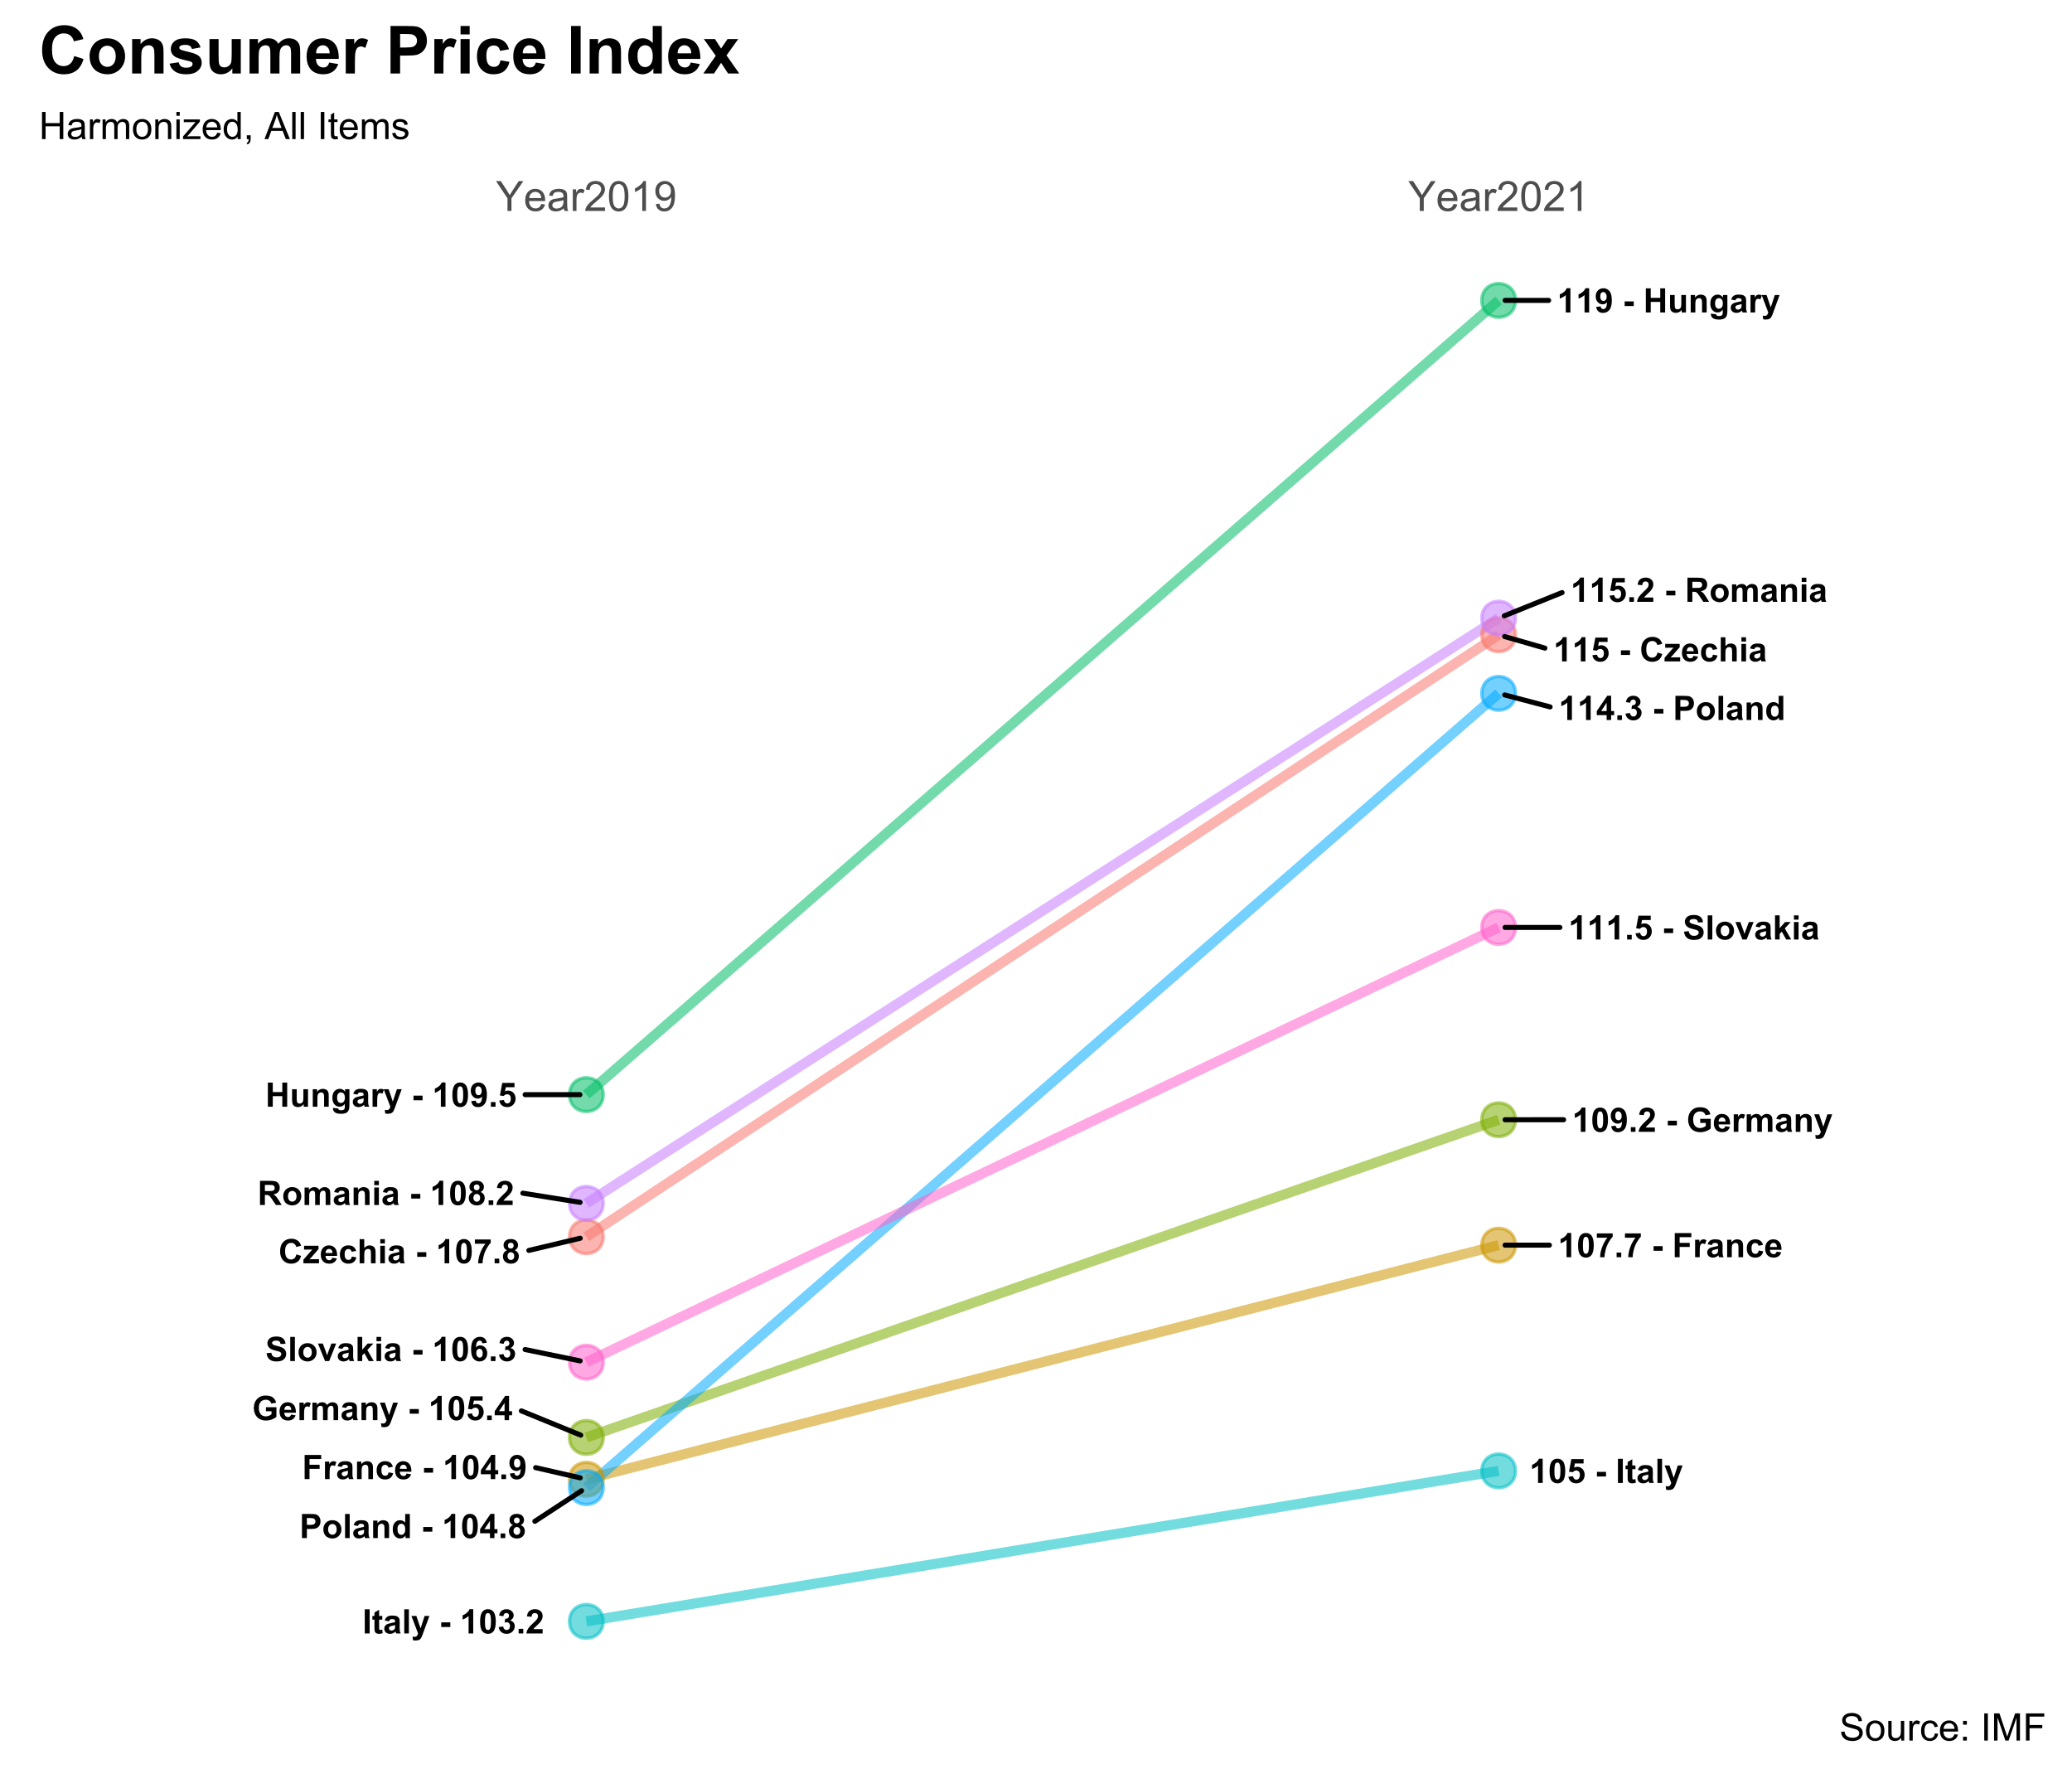 <?xml version="1.0" encoding="UTF-8"?>
<svg xmlns="http://www.w3.org/2000/svg" xmlns:xlink="http://www.w3.org/1999/xlink" width="437pt" height="374pt" viewBox="0 0 437 374" version="1.1">
<defs>
<g>
<symbol overflow="visible" id="glyph0-0">
<path style="stroke:none;" d="M 0.891 0 L 0.891 -4.445 L 4.445 -4.445 L 4.445 0 Z M 1 -0.109 L 4.336 -0.109 L 4.336 -4.336 L 1 -4.336 Z M 1 -0.109 "/>
</symbol>
<symbol overflow="visible" id="glyph0-1">
<path style="stroke:none;" d="M 0.523 0 L 0.523 -5.09 L 4.016 -5.09 L 4.016 -4.23 L 1.551 -4.23 L 1.551 -3.023 L 3.68 -3.023 L 3.68 -2.164 L 1.551 -2.164 L 1.551 0 Z M 0.523 0 "/>
</symbol>
<symbol overflow="visible" id="glyph0-2">
<path style="stroke:none;" d="M 1.445 0 L 0.469 0 L 0.469 -3.688 L 1.375 -3.688 L 1.375 -3.164 C 1.527 -3.41 1.668 -3.57 1.793 -3.652 C 1.918 -3.73 2.059 -3.773 2.215 -3.773 C 2.438 -3.773 2.652 -3.711 2.859 -3.586 L 2.555 -2.738 C 2.391 -2.84 2.238 -2.895 2.098 -2.898 C 1.961 -2.895 1.844 -2.855 1.75 -2.785 C 1.652 -2.707 1.578 -2.57 1.527 -2.375 C 1.469 -2.176 1.441 -1.766 1.445 -1.141 Z M 1.445 0 "/>
</symbol>
<symbol overflow="visible" id="glyph0-3">
<path style="stroke:none;" d="M 1.238 -2.562 L 0.355 -2.723 C 0.453 -3.078 0.625 -3.344 0.867 -3.516 C 1.109 -3.688 1.469 -3.773 1.953 -3.773 C 2.383 -3.773 2.707 -3.719 2.922 -3.617 C 3.133 -3.508 3.281 -3.379 3.371 -3.223 C 3.457 -3.066 3.504 -2.773 3.504 -2.352 L 3.492 -1.211 C 3.492 -0.887 3.508 -0.648 3.539 -0.496 C 3.57 -0.34 3.629 -0.176 3.715 0 L 2.75 0 C 2.719 -0.062 2.688 -0.156 2.656 -0.289 C 2.637 -0.344 2.625 -0.383 2.621 -0.402 C 2.449 -0.238 2.273 -0.117 2.086 -0.039 C 1.895 0.043 1.691 0.082 1.48 0.082 C 1.098 0.082 0.797 -0.02 0.582 -0.227 C 0.359 -0.43 0.25 -0.691 0.254 -1.008 C 0.25 -1.215 0.301 -1.398 0.402 -1.562 C 0.5 -1.723 0.641 -1.848 0.82 -1.938 C 1 -2.023 1.258 -2.102 1.598 -2.168 C 2.051 -2.254 2.367 -2.332 2.547 -2.406 L 2.547 -2.504 C 2.543 -2.688 2.496 -2.82 2.406 -2.902 C 2.312 -2.98 2.137 -3.023 1.883 -3.023 C 1.703 -3.023 1.57 -2.988 1.477 -2.922 C 1.379 -2.852 1.297 -2.73 1.238 -2.562 Z M 2.547 -1.77 C 2.418 -1.727 2.219 -1.676 1.953 -1.621 C 1.68 -1.562 1.504 -1.508 1.422 -1.453 C 1.293 -1.359 1.23 -1.242 1.23 -1.109 C 1.23 -0.969 1.281 -0.852 1.383 -0.754 C 1.484 -0.652 1.613 -0.602 1.77 -0.605 C 1.945 -0.602 2.113 -0.66 2.273 -0.777 C 2.391 -0.863 2.469 -0.973 2.508 -1.102 C 2.531 -1.184 2.543 -1.34 2.547 -1.578 Z M 2.547 -1.77 "/>
</symbol>
<symbol overflow="visible" id="glyph0-4">
<path style="stroke:none;" d="M 3.867 0 L 2.891 0 L 2.891 -1.883 C 2.887 -2.277 2.867 -2.535 2.828 -2.656 C 2.785 -2.77 2.719 -2.859 2.625 -2.926 C 2.531 -2.988 2.418 -3.023 2.285 -3.023 C 2.113 -3.023 1.961 -2.977 1.828 -2.883 C 1.695 -2.789 1.602 -2.664 1.555 -2.516 C 1.5 -2.359 1.477 -2.078 1.48 -1.672 L 1.48 0 L 0.504 0 L 0.504 -3.688 L 1.41 -3.688 L 1.41 -3.148 C 1.73 -3.562 2.137 -3.773 2.625 -3.773 C 2.84 -3.773 3.035 -3.734 3.215 -3.656 C 3.391 -3.578 3.527 -3.477 3.621 -3.359 C 3.711 -3.234 3.773 -3.098 3.812 -2.949 C 3.848 -2.793 3.867 -2.574 3.867 -2.293 Z M 3.867 0 "/>
</symbol>
<symbol overflow="visible" id="glyph0-5">
<path style="stroke:none;" d="M 3.727 -2.598 L 2.766 -2.426 C 2.73 -2.613 2.656 -2.754 2.543 -2.855 C 2.426 -2.949 2.277 -3 2.098 -3.004 C 1.855 -3 1.66 -2.914 1.516 -2.75 C 1.371 -2.578 1.301 -2.301 1.301 -1.91 C 1.301 -1.473 1.371 -1.16 1.52 -0.98 C 1.66 -0.797 1.859 -0.707 2.113 -0.711 C 2.297 -0.707 2.449 -0.762 2.566 -0.867 C 2.684 -0.973 2.766 -1.152 2.816 -1.414 L 3.777 -1.25 C 3.672 -0.805 3.48 -0.473 3.199 -0.254 C 2.918 -0.027 2.539 0.082 2.066 0.082 C 1.523 0.082 1.094 -0.086 0.777 -0.426 C 0.453 -0.766 0.293 -1.238 0.297 -1.84 C 0.293 -2.449 0.453 -2.922 0.777 -3.262 C 1.098 -3.602 1.531 -3.773 2.082 -3.773 C 2.527 -3.773 2.887 -3.676 3.156 -3.48 C 3.418 -3.285 3.609 -2.988 3.727 -2.598 Z M 3.727 -2.598 "/>
</symbol>
<symbol overflow="visible" id="glyph0-6">
<path style="stroke:none;" d="M 2.648 -1.176 L 3.617 -1.012 C 3.488 -0.652 3.293 -0.379 3.023 -0.195 C 2.754 -0.008 2.418 0.082 2.016 0.082 C 1.371 0.082 0.895 -0.125 0.59 -0.547 C 0.344 -0.879 0.223 -1.305 0.227 -1.816 C 0.223 -2.426 0.383 -2.902 0.703 -3.254 C 1.023 -3.598 1.426 -3.773 1.918 -3.773 C 2.465 -3.773 2.898 -3.59 3.215 -3.227 C 3.531 -2.863 3.684 -2.309 3.672 -1.562 L 1.227 -1.562 C 1.23 -1.27 1.309 -1.043 1.461 -0.887 C 1.609 -0.723 1.797 -0.645 2.023 -0.645 C 2.172 -0.645 2.301 -0.684 2.41 -0.77 C 2.512 -0.848 2.594 -0.984 2.648 -1.176 Z M 2.703 -2.16 C 2.691 -2.441 2.617 -2.656 2.48 -2.805 C 2.34 -2.949 2.172 -3.023 1.977 -3.023 C 1.758 -3.023 1.582 -2.945 1.449 -2.793 C 1.305 -2.633 1.238 -2.422 1.242 -2.16 Z M 2.703 -2.16 "/>
</symbol>
<symbol overflow="visible" id="glyph0-7">
<path style="stroke:none;" d=""/>
</symbol>
<symbol overflow="visible" id="glyph0-8">
<path style="stroke:none;" d="M 0.398 -1.359 L 0.398 -2.336 L 2.316 -2.336 L 2.316 -1.359 Z M 0.398 -1.359 "/>
</symbol>
<symbol overflow="visible" id="glyph0-9">
<path style="stroke:none;" d="M 2.801 0 L 1.824 0 L 1.824 -3.68 C 1.465 -3.344 1.047 -3.094 0.562 -2.938 L 0.562 -3.824 C 0.816 -3.906 1.09 -4.062 1.391 -4.297 C 1.688 -4.527 1.895 -4.801 2.008 -5.113 L 2.801 -5.113 Z M 2.801 0 "/>
</symbol>
<symbol overflow="visible" id="glyph0-10">
<path style="stroke:none;" d="M 1.953 -5.113 C 2.441 -5.109 2.828 -4.934 3.109 -4.586 C 3.438 -4.168 3.602 -3.477 3.605 -2.512 C 3.602 -1.547 3.438 -0.855 3.105 -0.434 C 2.828 -0.09 2.441 0.082 1.953 0.086 C 1.453 0.082 1.055 -0.105 0.75 -0.484 C 0.445 -0.863 0.293 -1.543 0.297 -2.523 C 0.293 -3.48 0.461 -4.168 0.801 -4.59 C 1.07 -4.934 1.453 -5.109 1.953 -5.113 Z M 1.953 -4.305 C 1.828 -4.301 1.723 -4.262 1.633 -4.191 C 1.539 -4.113 1.469 -3.98 1.422 -3.785 C 1.352 -3.531 1.316 -3.105 1.32 -2.512 C 1.316 -1.91 1.348 -1.5 1.41 -1.277 C 1.469 -1.055 1.543 -0.906 1.637 -0.832 C 1.723 -0.758 1.828 -0.719 1.953 -0.723 C 2.066 -0.719 2.172 -0.758 2.266 -0.836 C 2.355 -0.91 2.43 -1.043 2.484 -1.238 C 2.551 -1.484 2.582 -1.91 2.586 -2.512 C 2.582 -3.105 2.551 -3.516 2.492 -3.742 C 2.43 -3.965 2.355 -4.113 2.266 -4.191 C 2.172 -4.262 2.066 -4.301 1.953 -4.305 Z M 1.953 -4.305 "/>
</symbol>
<symbol overflow="visible" id="glyph0-11">
<path style="stroke:none;" d="M 2.215 0 L 2.215 -1.023 L 0.133 -1.023 L 0.133 -1.879 L 2.34 -5.113 L 3.16 -5.113 L 3.16 -1.883 L 3.793 -1.883 L 3.793 -1.023 L 3.16 -1.023 L 3.16 0 Z M 2.215 -1.883 L 2.215 -3.621 L 1.047 -1.883 Z M 2.215 -1.883 "/>
</symbol>
<symbol overflow="visible" id="glyph0-12">
<path style="stroke:none;" d="M 0.512 0 L 0.512 -0.977 L 1.488 -0.977 L 1.488 0 Z M 0.512 0 "/>
</symbol>
<symbol overflow="visible" id="glyph0-13">
<path style="stroke:none;" d="M 0.324 -1.176 L 1.27 -1.281 C 1.289 -1.086 1.348 -0.941 1.445 -0.852 C 1.543 -0.758 1.672 -0.715 1.832 -0.715 C 2.031 -0.715 2.203 -0.805 2.348 -0.992 C 2.484 -1.172 2.574 -1.559 2.617 -2.145 C 2.371 -1.859 2.066 -1.715 1.699 -1.719 C 1.297 -1.715 0.949 -1.871 0.66 -2.184 C 0.367 -2.492 0.223 -2.895 0.227 -3.391 C 0.223 -3.902 0.375 -4.316 0.684 -4.637 C 0.988 -4.949 1.379 -5.109 1.859 -5.113 C 2.371 -5.109 2.797 -4.91 3.129 -4.512 C 3.457 -4.113 3.621 -3.457 3.625 -2.543 C 3.621 -1.609 3.449 -0.938 3.105 -0.527 C 2.762 -0.117 2.312 0.086 1.762 0.09 C 1.359 0.086 1.035 -0.016 0.793 -0.227 C 0.543 -0.438 0.387 -0.754 0.324 -1.176 Z M 2.531 -3.309 C 2.531 -3.621 2.457 -3.867 2.312 -4.043 C 2.168 -4.215 2 -4.301 1.812 -4.305 C 1.629 -4.301 1.48 -4.23 1.363 -4.09 C 1.242 -3.945 1.184 -3.711 1.184 -3.391 C 1.184 -3.059 1.246 -2.816 1.379 -2.664 C 1.504 -2.508 1.668 -2.43 1.863 -2.434 C 2.051 -2.43 2.207 -2.504 2.336 -2.656 C 2.465 -2.801 2.531 -3.02 2.531 -3.309 Z M 2.531 -3.309 "/>
</symbol>
<symbol overflow="visible" id="glyph0-14">
<path style="stroke:none;" d="M 2.887 -1.871 L 2.887 -2.73 L 5.102 -2.73 L 5.102 -0.703 C 4.883 -0.492 4.57 -0.309 4.164 -0.152 C 3.754 0.004 3.34 0.082 2.926 0.086 C 2.387 0.082 1.922 -0.027 1.531 -0.246 C 1.133 -0.469 0.836 -0.789 0.637 -1.207 C 0.438 -1.621 0.34 -2.07 0.34 -2.562 C 0.34 -3.09 0.449 -3.562 0.672 -3.977 C 0.895 -4.387 1.219 -4.703 1.648 -4.926 C 1.973 -5.094 2.379 -5.18 2.867 -5.18 C 3.496 -5.18 3.992 -5.047 4.348 -4.781 C 4.703 -4.516 4.93 -4.148 5.035 -3.68 L 4.016 -3.492 C 3.938 -3.742 3.805 -3.938 3.609 -4.082 C 3.41 -4.227 3.16 -4.301 2.867 -4.301 C 2.414 -4.301 2.059 -4.156 1.797 -3.871 C 1.527 -3.586 1.395 -3.164 1.398 -2.605 C 1.395 -2 1.527 -1.547 1.801 -1.246 C 2.066 -0.941 2.422 -0.789 2.859 -0.793 C 3.07 -0.789 3.285 -0.832 3.504 -0.918 C 3.723 -1 3.906 -1.102 4.062 -1.227 L 4.062 -1.871 Z M 2.887 -1.871 "/>
</symbol>
<symbol overflow="visible" id="glyph0-15">
<path style="stroke:none;" d="M 0.438 -3.688 L 1.336 -3.688 L 1.336 -3.184 C 1.656 -3.574 2.039 -3.773 2.488 -3.773 C 2.719 -3.773 2.922 -3.723 3.102 -3.625 C 3.273 -3.527 3.418 -3.379 3.527 -3.184 C 3.691 -3.379 3.867 -3.527 4.055 -3.625 C 4.242 -3.723 4.441 -3.773 4.652 -3.773 C 4.922 -3.773 5.148 -3.715 5.34 -3.605 C 5.527 -3.492 5.668 -3.332 5.762 -3.121 C 5.824 -2.961 5.859 -2.707 5.863 -2.359 L 5.863 0 L 4.887 0 L 4.887 -2.109 C 4.887 -2.473 4.852 -2.707 4.785 -2.816 C 4.695 -2.953 4.559 -3.023 4.371 -3.023 C 4.23 -3.023 4.102 -2.98 3.984 -2.898 C 3.863 -2.812 3.773 -2.691 3.723 -2.531 C 3.668 -2.371 3.645 -2.117 3.645 -1.77 L 3.645 0 L 2.668 0 L 2.668 -2.02 C 2.664 -2.375 2.648 -2.605 2.613 -2.715 C 2.578 -2.816 2.523 -2.895 2.453 -2.945 C 2.379 -2.996 2.281 -3.023 2.156 -3.023 C 2.004 -3.023 1.867 -2.98 1.75 -2.902 C 1.629 -2.816 1.543 -2.699 1.492 -2.551 C 1.438 -2.395 1.41 -2.145 1.414 -1.793 L 1.414 0 L 0.438 0 Z M 0.438 -3.688 "/>
</symbol>
<symbol overflow="visible" id="glyph0-16">
<path style="stroke:none;" d="M 0.047 -3.688 L 1.086 -3.688 L 1.969 -1.07 L 2.832 -3.688 L 3.84 -3.688 L 2.539 -0.141 L 2.305 0.504 C 2.215 0.719 2.133 0.883 2.059 0.996 C 1.98 1.109 1.895 1.199 1.793 1.273 C 1.691 1.34 1.566 1.395 1.422 1.438 C 1.273 1.473 1.109 1.492 0.926 1.496 C 0.734 1.492 0.547 1.473 0.371 1.438 L 0.285 0.672 C 0.438 0.699 0.574 0.715 0.699 0.719 C 0.922 0.715 1.09 0.648 1.199 0.52 C 1.305 0.383 1.391 0.215 1.453 0.012 Z M 0.047 -3.688 "/>
</symbol>
<symbol overflow="visible" id="glyph0-17">
<path style="stroke:none;" d="M 0.316 -1.309 L 1.289 -1.41 C 1.316 -1.188 1.398 -1.012 1.535 -0.887 C 1.668 -0.754 1.824 -0.691 2.008 -0.695 C 2.207 -0.691 2.379 -0.773 2.523 -0.941 C 2.664 -1.105 2.734 -1.355 2.738 -1.691 C 2.734 -2 2.664 -2.234 2.527 -2.395 C 2.383 -2.547 2.203 -2.625 1.98 -2.629 C 1.699 -2.625 1.445 -2.5 1.227 -2.258 L 0.434 -2.371 L 0.934 -5.023 L 3.516 -5.023 L 3.516 -4.109 L 1.676 -4.109 L 1.52 -3.242 C 1.734 -3.348 1.957 -3.402 2.188 -3.406 C 2.617 -3.402 2.984 -3.246 3.289 -2.934 C 3.586 -2.617 3.738 -2.207 3.742 -1.707 C 3.738 -1.285 3.617 -0.914 3.375 -0.586 C 3.043 -0.141 2.582 0.082 1.996 0.086 C 1.523 0.082 1.141 -0.043 0.848 -0.293 C 0.547 -0.543 0.371 -0.879 0.316 -1.309 Z M 0.316 -1.309 "/>
</symbol>
<symbol overflow="visible" id="glyph0-18">
<path style="stroke:none;" d="M 0.484 0 L 0.484 -5.09 L 1.516 -5.09 L 1.516 0 Z M 0.484 0 "/>
</symbol>
<symbol overflow="visible" id="glyph0-19">
<path style="stroke:none;" d="M 2.203 -3.688 L 2.203 -2.91 L 1.535 -2.91 L 1.535 -1.426 C 1.535 -1.121 1.539 -0.945 1.555 -0.898 C 1.562 -0.844 1.594 -0.805 1.641 -0.773 C 1.684 -0.742 1.738 -0.727 1.805 -0.727 C 1.895 -0.727 2.023 -0.758 2.199 -0.82 L 2.281 -0.062 C 2.051 0.035 1.797 0.082 1.512 0.082 C 1.332 0.082 1.172 0.055 1.035 -0.004 C 0.891 -0.062 0.785 -0.141 0.723 -0.234 C 0.652 -0.328 0.609 -0.453 0.586 -0.613 C 0.562 -0.727 0.551 -0.957 0.555 -1.301 L 0.555 -2.91 L 0.109 -2.91 L 0.109 -3.688 L 0.555 -3.688 L 0.555 -4.422 L 1.535 -4.992 L 1.535 -3.688 Z M 2.203 -3.688 "/>
</symbol>
<symbol overflow="visible" id="glyph0-20">
<path style="stroke:none;" d="M 0.512 0 L 0.512 -5.09 L 1.488 -5.09 L 1.488 0 Z M 0.512 0 "/>
</symbol>
<symbol overflow="visible" id="glyph0-21">
<path style="stroke:none;" d="M 0.266 -1.352 L 1.211 -1.465 C 1.238 -1.223 1.32 -1.039 1.453 -0.914 C 1.586 -0.785 1.746 -0.719 1.934 -0.723 C 2.137 -0.719 2.305 -0.797 2.441 -0.949 C 2.578 -1.102 2.648 -1.309 2.648 -1.57 C 2.648 -1.812 2.582 -2.004 2.449 -2.152 C 2.316 -2.293 2.156 -2.367 1.969 -2.367 C 1.844 -2.367 1.691 -2.344 1.52 -2.297 L 1.629 -3.09 C 1.891 -3.082 2.09 -3.141 2.23 -3.262 C 2.367 -3.383 2.438 -3.543 2.441 -3.746 C 2.438 -3.914 2.387 -4.051 2.289 -4.156 C 2.184 -4.254 2.047 -4.305 1.883 -4.309 C 1.711 -4.305 1.57 -4.25 1.453 -4.137 C 1.336 -4.02 1.262 -3.848 1.238 -3.629 L 0.34 -3.781 C 0.402 -4.086 0.496 -4.332 0.621 -4.52 C 0.746 -4.699 0.922 -4.844 1.148 -4.953 C 1.375 -5.055 1.629 -5.109 1.91 -5.113 C 2.387 -5.109 2.77 -4.957 3.062 -4.652 C 3.301 -4.402 3.422 -4.121 3.422 -3.809 C 3.422 -3.359 3.176 -3 2.688 -2.738 C 2.977 -2.672 3.211 -2.531 3.387 -2.316 C 3.559 -2.094 3.645 -1.832 3.648 -1.527 C 3.645 -1.078 3.48 -0.699 3.16 -0.387 C 2.832 -0.074 2.426 0.082 1.941 0.086 C 1.477 0.082 1.094 -0.047 0.793 -0.309 C 0.488 -0.57 0.312 -0.918 0.266 -1.352 Z M 0.266 -1.352 "/>
</symbol>
<symbol overflow="visible" id="glyph0-22">
<path style="stroke:none;" d="M 3.598 -0.906 L 3.598 0 L 0.176 0 C 0.215 -0.344 0.324 -0.668 0.512 -0.973 C 0.691 -1.277 1.059 -1.684 1.609 -2.195 C 2.047 -2.602 2.316 -2.879 2.418 -3.027 C 2.547 -3.227 2.613 -3.426 2.617 -3.625 C 2.613 -3.84 2.555 -4.008 2.441 -4.129 C 2.324 -4.242 2.164 -4.301 1.957 -4.305 C 1.754 -4.301 1.59 -4.238 1.473 -4.117 C 1.348 -3.992 1.281 -3.789 1.266 -3.508 L 0.293 -3.605 C 0.348 -4.137 0.527 -4.523 0.836 -4.762 C 1.141 -4.992 1.523 -5.109 1.984 -5.113 C 2.484 -5.109 2.879 -4.973 3.168 -4.707 C 3.453 -4.434 3.598 -4.098 3.598 -3.695 C 3.598 -3.465 3.555 -3.246 3.473 -3.039 C 3.391 -2.832 3.262 -2.617 3.086 -2.391 C 2.965 -2.238 2.75 -2.02 2.445 -1.738 C 2.133 -1.453 1.938 -1.266 1.859 -1.176 C 1.773 -1.082 1.707 -0.992 1.66 -0.906 Z M 3.598 -0.906 "/>
</symbol>
<symbol overflow="visible" id="glyph0-23">
<path style="stroke:none;" d="M 3.777 -1.871 L 4.773 -1.555 C 4.617 -0.996 4.363 -0.586 4.008 -0.316 C 3.652 -0.051 3.199 0.082 2.656 0.086 C 1.977 0.082 1.422 -0.145 0.988 -0.605 C 0.551 -1.066 0.332 -1.699 0.336 -2.5 C 0.332 -3.348 0.551 -4.008 0.992 -4.477 C 1.426 -4.945 2.004 -5.18 2.719 -5.18 C 3.34 -5.18 3.844 -4.992 4.238 -4.625 C 4.465 -4.406 4.641 -4.094 4.758 -3.688 L 3.742 -3.445 C 3.676 -3.707 3.551 -3.914 3.363 -4.07 C 3.172 -4.223 2.938 -4.301 2.668 -4.301 C 2.285 -4.301 1.98 -4.164 1.746 -3.895 C 1.512 -3.621 1.395 -3.184 1.395 -2.578 C 1.395 -1.934 1.508 -1.473 1.742 -1.203 C 1.969 -0.926 2.273 -0.789 2.648 -0.793 C 2.918 -0.789 3.152 -0.875 3.352 -1.051 C 3.547 -1.223 3.688 -1.496 3.777 -1.871 Z M 3.777 -1.871 "/>
</symbol>
<symbol overflow="visible" id="glyph0-24">
<path style="stroke:none;" d="M 0.117 0 L 0.117 -0.762 L 1.5 -2.348 C 1.727 -2.605 1.895 -2.789 2.004 -2.898 C 1.887 -2.891 1.734 -2.887 1.555 -2.887 L 0.254 -2.879 L 0.254 -3.688 L 3.305 -3.688 L 3.305 -2.996 L 1.895 -1.371 L 1.395 -0.832 C 1.664 -0.848 1.832 -0.855 1.898 -0.859 L 3.41 -0.859 L 3.41 0 Z M 0.117 0 "/>
</symbol>
<symbol overflow="visible" id="glyph0-25">
<path style="stroke:none;" d="M 1.484 -5.09 L 1.484 -3.219 C 1.797 -3.586 2.176 -3.773 2.613 -3.773 C 2.836 -3.773 3.035 -3.73 3.219 -3.648 C 3.398 -3.562 3.535 -3.457 3.629 -3.328 C 3.715 -3.195 3.777 -3.051 3.816 -2.895 C 3.848 -2.738 3.867 -2.492 3.867 -2.164 L 3.867 0 L 2.891 0 L 2.891 -1.949 C 2.887 -2.332 2.867 -2.578 2.832 -2.684 C 2.793 -2.785 2.73 -2.867 2.637 -2.93 C 2.543 -2.992 2.426 -3.023 2.285 -3.023 C 2.121 -3.023 1.977 -2.984 1.852 -2.906 C 1.723 -2.828 1.629 -2.707 1.57 -2.551 C 1.512 -2.387 1.48 -2.152 1.484 -1.848 L 1.484 0 L 0.508 0 L 0.508 -5.09 Z M 1.484 -5.09 "/>
</symbol>
<symbol overflow="visible" id="glyph0-26">
<path style="stroke:none;" d="M 0.512 -4.188 L 0.512 -5.09 L 1.488 -5.09 L 1.488 -4.188 Z M 0.512 0 L 0.512 -3.688 L 1.488 -3.688 L 1.488 0 Z M 0.512 0 "/>
</symbol>
<symbol overflow="visible" id="glyph0-27">
<path style="stroke:none;" d="M 0.301 -4.117 L 0.301 -5.023 L 3.641 -5.023 L 3.641 -4.312 C 3.359 -4.039 3.078 -3.648 2.797 -3.145 C 2.508 -2.637 2.293 -2.098 2.148 -1.527 C 1.996 -0.953 1.922 -0.445 1.926 0 L 0.988 0 C 1 -0.703 1.145 -1.418 1.422 -2.152 C 1.691 -2.879 2.059 -3.535 2.523 -4.117 Z M 0.301 -4.117 "/>
</symbol>
<symbol overflow="visible" id="glyph0-28">
<path style="stroke:none;" d="M 1.141 -2.746 C 0.887 -2.852 0.703 -2.996 0.59 -3.184 C 0.473 -3.367 0.414 -3.574 0.418 -3.801 C 0.414 -4.18 0.547 -4.492 0.812 -4.742 C 1.074 -4.984 1.453 -5.109 1.945 -5.113 C 2.43 -5.109 2.805 -4.984 3.07 -4.742 C 3.336 -4.492 3.469 -4.18 3.473 -3.801 C 3.469 -3.562 3.406 -3.352 3.289 -3.168 C 3.164 -2.984 2.992 -2.844 2.773 -2.746 C 3.051 -2.633 3.266 -2.469 3.414 -2.25 C 3.559 -2.031 3.633 -1.777 3.637 -1.496 C 3.633 -1.023 3.484 -0.645 3.188 -0.352 C 2.887 -0.059 2.484 0.086 1.988 0.09 C 1.523 0.086 1.141 -0.031 0.832 -0.273 C 0.469 -0.559 0.285 -0.953 0.289 -1.457 C 0.285 -1.727 0.355 -1.977 0.492 -2.211 C 0.629 -2.438 0.844 -2.617 1.141 -2.746 Z M 1.34 -3.73 C 1.336 -3.531 1.391 -3.379 1.504 -3.273 C 1.613 -3.164 1.762 -3.109 1.945 -3.113 C 2.129 -3.109 2.273 -3.164 2.387 -3.277 C 2.496 -3.383 2.555 -3.535 2.555 -3.734 C 2.555 -3.914 2.5 -4.062 2.391 -4.172 C 2.281 -4.281 2.137 -4.336 1.957 -4.34 C 1.77 -4.336 1.617 -4.281 1.508 -4.172 C 1.391 -4.059 1.336 -3.91 1.34 -3.73 Z M 1.25 -1.551 C 1.246 -1.277 1.316 -1.066 1.457 -0.918 C 1.594 -0.766 1.766 -0.691 1.973 -0.695 C 2.172 -0.691 2.34 -0.762 2.473 -0.91 C 2.605 -1.051 2.672 -1.262 2.672 -1.539 C 2.672 -1.773 2.602 -1.965 2.469 -2.113 C 2.332 -2.258 2.164 -2.332 1.957 -2.332 C 1.719 -2.332 1.539 -2.246 1.426 -2.082 C 1.305 -1.914 1.246 -1.738 1.25 -1.551 Z M 1.25 -1.551 "/>
</symbol>
<symbol overflow="visible" id="glyph0-29">
<path style="stroke:none;" d="M 0.258 -1.656 L 1.258 -1.754 C 1.316 -1.414 1.438 -1.168 1.621 -1.012 C 1.805 -0.852 2.055 -0.773 2.367 -0.777 C 2.699 -0.773 2.949 -0.844 3.117 -0.988 C 3.281 -1.125 3.363 -1.289 3.367 -1.48 C 3.363 -1.598 3.328 -1.699 3.262 -1.785 C 3.188 -1.867 3.066 -1.941 2.895 -2.008 C 2.77 -2.047 2.492 -2.121 2.07 -2.23 C 1.516 -2.363 1.129 -2.531 0.91 -2.734 C 0.594 -3.012 0.438 -3.352 0.441 -3.758 C 0.438 -4.016 0.512 -4.258 0.66 -4.484 C 0.805 -4.707 1.016 -4.879 1.297 -5 C 1.57 -5.117 1.906 -5.18 2.301 -5.18 C 2.938 -5.18 3.418 -5.039 3.742 -4.758 C 4.062 -4.477 4.23 -4.102 4.25 -3.637 L 3.223 -3.59 C 3.176 -3.852 3.078 -4.039 2.938 -4.156 C 2.789 -4.266 2.574 -4.324 2.289 -4.328 C 1.988 -4.324 1.754 -4.262 1.586 -4.145 C 1.477 -4.062 1.422 -3.957 1.426 -3.828 C 1.422 -3.703 1.473 -3.602 1.578 -3.52 C 1.703 -3.406 2.02 -3.293 2.52 -3.176 C 3.02 -3.059 3.391 -2.934 3.633 -2.809 C 3.871 -2.68 4.059 -2.508 4.195 -2.293 C 4.328 -2.07 4.395 -1.801 4.398 -1.484 C 4.395 -1.188 4.312 -0.914 4.152 -0.664 C 3.988 -0.406 3.758 -0.219 3.465 -0.094 C 3.168 0.027 2.801 0.086 2.359 0.09 C 1.715 0.086 1.219 -0.059 0.875 -0.355 C 0.527 -0.648 0.324 -1.082 0.258 -1.656 Z M 0.258 -1.656 "/>
</symbol>
<symbol overflow="visible" id="glyph0-30">
<path style="stroke:none;" d="M 0.285 -1.895 C 0.281 -2.215 0.359 -2.531 0.523 -2.836 C 0.68 -3.141 0.906 -3.371 1.203 -3.531 C 1.492 -3.691 1.82 -3.773 2.184 -3.773 C 2.742 -3.773 3.199 -3.59 3.555 -3.227 C 3.91 -2.863 4.09 -2.406 4.09 -1.855 C 4.09 -1.297 3.91 -0.836 3.551 -0.469 C 3.191 -0.102 2.738 0.082 2.191 0.082 C 1.852 0.082 1.527 0.008 1.223 -0.145 C 0.914 -0.297 0.68 -0.52 0.523 -0.816 C 0.359 -1.109 0.281 -1.469 0.285 -1.895 Z M 1.285 -1.844 C 1.281 -1.477 1.367 -1.195 1.543 -1.004 C 1.715 -0.805 1.93 -0.707 2.188 -0.711 C 2.438 -0.707 2.652 -0.805 2.828 -1.004 C 2.996 -1.195 3.082 -1.48 3.086 -1.852 C 3.082 -2.211 2.996 -2.488 2.828 -2.684 C 2.652 -2.879 2.438 -2.977 2.188 -2.977 C 1.93 -2.977 1.715 -2.879 1.543 -2.684 C 1.367 -2.488 1.281 -2.207 1.285 -1.844 Z M 1.285 -1.844 "/>
</symbol>
<symbol overflow="visible" id="glyph0-31">
<path style="stroke:none;" d="M 1.523 0 L 0.039 -3.688 L 1.062 -3.688 L 1.758 -1.805 L 1.957 -1.176 C 2.012 -1.336 2.043 -1.441 2.059 -1.492 C 2.09 -1.594 2.125 -1.699 2.164 -1.805 L 2.867 -3.688 L 3.871 -3.688 L 2.402 0 Z M 1.523 0 "/>
</symbol>
<symbol overflow="visible" id="glyph0-32">
<path style="stroke:none;" d="M 0.477 0 L 0.477 -5.09 L 1.453 -5.09 L 1.453 -2.391 L 2.594 -3.688 L 3.797 -3.688 L 2.535 -2.34 L 3.887 0 L 2.836 0 L 1.906 -1.656 L 1.453 -1.18 L 1.453 0 Z M 0.477 0 "/>
</symbol>
<symbol overflow="visible" id="glyph0-33">
<path style="stroke:none;" d="M 3.609 -3.844 L 2.664 -3.742 C 2.637 -3.934 2.574 -4.074 2.48 -4.168 C 2.379 -4.258 2.254 -4.305 2.105 -4.309 C 1.895 -4.305 1.723 -4.215 1.582 -4.031 C 1.438 -3.844 1.348 -3.457 1.312 -2.875 C 1.555 -3.16 1.855 -3.305 2.219 -3.305 C 2.625 -3.305 2.973 -3.148 3.266 -2.84 C 3.555 -2.527 3.703 -2.129 3.703 -1.641 C 3.703 -1.117 3.547 -0.699 3.242 -0.387 C 2.934 -0.074 2.543 0.082 2.066 0.086 C 1.551 0.082 1.129 -0.113 0.797 -0.512 C 0.465 -0.91 0.297 -1.566 0.301 -2.477 C 0.297 -3.406 0.469 -4.078 0.816 -4.492 C 1.16 -4.902 1.609 -5.109 2.164 -5.113 C 2.547 -5.109 2.867 -5 3.121 -4.789 C 3.375 -4.57 3.539 -4.258 3.609 -3.844 Z M 1.395 -1.715 C 1.395 -1.395 1.465 -1.148 1.613 -0.98 C 1.754 -0.805 1.922 -0.719 2.113 -0.723 C 2.293 -0.719 2.445 -0.789 2.566 -0.934 C 2.684 -1.07 2.742 -1.305 2.746 -1.629 C 2.742 -1.957 2.676 -2.199 2.551 -2.355 C 2.418 -2.508 2.258 -2.582 2.066 -2.586 C 1.875 -2.582 1.715 -2.508 1.59 -2.363 C 1.457 -2.215 1.395 -2 1.395 -1.715 Z M 1.395 -1.715 "/>
</symbol>
<symbol overflow="visible" id="glyph0-34">
<path style="stroke:none;" d="M 0.52 0 L 0.52 -5.09 L 1.551 -5.09 L 1.551 -3.086 L 3.562 -3.086 L 3.562 -5.09 L 4.59 -5.09 L 4.59 0 L 3.562 0 L 3.562 -2.227 L 1.551 -2.227 L 1.551 0 Z M 0.52 0 "/>
</symbol>
<symbol overflow="visible" id="glyph0-35">
<path style="stroke:none;" d="M 2.938 0 L 2.938 -0.551 C 2.801 -0.355 2.625 -0.199 2.41 -0.086 C 2.188 0.027 1.957 0.082 1.715 0.082 C 1.465 0.082 1.242 0.031 1.047 -0.078 C 0.848 -0.184 0.707 -0.336 0.621 -0.535 C 0.531 -0.73 0.484 -1.004 0.488 -1.355 L 0.488 -3.688 L 1.465 -3.688 L 1.465 -1.992 C 1.465 -1.473 1.48 -1.152 1.52 -1.039 C 1.551 -0.918 1.617 -0.828 1.715 -0.762 C 1.809 -0.691 1.93 -0.656 2.078 -0.66 C 2.242 -0.656 2.391 -0.703 2.523 -0.797 C 2.652 -0.887 2.742 -1 2.793 -1.137 C 2.84 -1.27 2.863 -1.602 2.867 -2.133 L 2.867 -3.688 L 3.844 -3.688 L 3.844 0 Z M 2.938 0 "/>
</symbol>
<symbol overflow="visible" id="glyph0-36">
<path style="stroke:none;" d="M 0.422 0.242 L 1.535 0.379 C 1.551 0.508 1.594 0.598 1.664 0.645 C 1.754 0.715 1.898 0.75 2.102 0.75 C 2.355 0.75 2.547 0.711 2.676 0.637 C 2.758 0.582 2.82 0.5 2.867 0.391 C 2.895 0.305 2.91 0.156 2.914 -0.059 L 2.914 -0.598 C 2.617 -0.199 2.25 0 1.809 0 C 1.312 0 0.922 -0.207 0.633 -0.629 C 0.406 -0.957 0.293 -1.371 0.293 -1.863 C 0.293 -2.48 0.441 -2.953 0.738 -3.281 C 1.035 -3.609 1.402 -3.773 1.848 -3.773 C 2.301 -3.773 2.68 -3.57 2.977 -3.172 L 2.977 -3.688 L 3.891 -3.688 L 3.891 -0.379 C 3.891 0.055 3.852 0.379 3.781 0.598 C 3.707 0.812 3.609 0.98 3.48 1.105 C 3.348 1.227 3.172 1.32 2.961 1.391 C 2.742 1.457 2.469 1.492 2.141 1.496 C 1.512 1.492 1.07 1.387 0.809 1.176 C 0.547 0.961 0.414 0.688 0.418 0.359 C 0.414 0.324 0.418 0.285 0.422 0.242 Z M 1.293 -1.922 C 1.289 -1.527 1.363 -1.238 1.52 -1.059 C 1.668 -0.875 1.855 -0.785 2.082 -0.789 C 2.316 -0.785 2.52 -0.879 2.684 -1.066 C 2.848 -1.254 2.93 -1.527 2.93 -1.895 C 2.93 -2.273 2.852 -2.559 2.695 -2.746 C 2.539 -2.93 2.34 -3.023 2.098 -3.023 C 1.863 -3.023 1.668 -2.93 1.52 -2.75 C 1.363 -2.566 1.289 -2.293 1.293 -1.922 Z M 1.293 -1.922 "/>
</symbol>
<symbol overflow="visible" id="glyph0-37">
<path style="stroke:none;" d="M 0.516 0 L 0.516 -5.09 L 2.168 -5.09 C 2.793 -5.086 3.199 -5.062 3.391 -5.016 C 3.68 -4.938 3.922 -4.77 4.121 -4.516 C 4.316 -4.258 4.418 -3.926 4.418 -3.523 C 4.418 -3.207 4.359 -2.945 4.246 -2.734 C 4.133 -2.52 3.988 -2.352 3.816 -2.234 C 3.637 -2.109 3.461 -2.031 3.281 -1.992 C 3.035 -1.945 2.68 -1.922 2.215 -1.922 L 1.547 -1.922 L 1.547 0 Z M 1.547 -4.23 L 1.547 -2.785 L 2.109 -2.785 C 2.512 -2.781 2.781 -2.809 2.918 -2.863 C 3.055 -2.914 3.16 -2.996 3.242 -3.113 C 3.316 -3.223 3.355 -3.355 3.359 -3.512 C 3.355 -3.691 3.301 -3.844 3.195 -3.969 C 3.082 -4.086 2.945 -4.164 2.781 -4.195 C 2.656 -4.219 2.41 -4.23 2.043 -4.23 Z M 1.547 -4.23 "/>
</symbol>
<symbol overflow="visible" id="glyph0-38">
<path style="stroke:none;" d="M 3.895 0 L 2.988 0 L 2.988 -0.543 C 2.836 -0.328 2.656 -0.172 2.453 -0.07 C 2.246 0.031 2.039 0.082 1.832 0.082 C 1.406 0.082 1.043 -0.086 0.746 -0.43 C 0.441 -0.766 0.293 -1.242 0.293 -1.859 C 0.293 -2.48 0.438 -2.957 0.734 -3.285 C 1.023 -3.609 1.395 -3.773 1.848 -3.773 C 2.254 -3.773 2.613 -3.602 2.918 -3.258 L 2.918 -5.09 L 3.895 -5.09 Z M 1.289 -1.926 C 1.289 -1.527 1.344 -1.242 1.453 -1.07 C 1.609 -0.812 1.828 -0.684 2.113 -0.688 C 2.336 -0.684 2.527 -0.781 2.684 -0.973 C 2.84 -1.164 2.918 -1.449 2.922 -1.832 C 2.918 -2.25 2.84 -2.555 2.691 -2.742 C 2.535 -2.93 2.34 -3.023 2.105 -3.023 C 1.871 -3.023 1.68 -2.93 1.523 -2.746 C 1.367 -2.562 1.289 -2.289 1.289 -1.926 Z M 1.289 -1.926 "/>
</symbol>
<symbol overflow="visible" id="glyph0-39">
<path style="stroke:none;" d="M 0.52 0 L 0.52 -5.09 L 2.684 -5.09 C 3.227 -5.086 3.621 -5.039 3.871 -4.953 C 4.117 -4.859 4.312 -4.699 4.461 -4.465 C 4.605 -4.23 4.68 -3.961 4.684 -3.664 C 4.68 -3.277 4.57 -2.961 4.348 -2.715 C 4.121 -2.465 3.785 -2.309 3.34 -2.246 C 3.562 -2.113 3.746 -1.973 3.891 -1.816 C 4.035 -1.66 4.23 -1.383 4.477 -0.992 L 5.098 0 L 3.871 0 L 3.125 -1.109 C 2.859 -1.5 2.68 -1.75 2.582 -1.855 C 2.484 -1.957 2.383 -2.027 2.273 -2.066 C 2.164 -2.102 1.992 -2.121 1.758 -2.125 L 1.551 -2.125 L 1.551 0 Z M 1.551 -2.938 L 2.309 -2.938 C 2.801 -2.934 3.109 -2.957 3.234 -3 C 3.355 -3.039 3.449 -3.109 3.52 -3.215 C 3.586 -3.312 3.621 -3.441 3.625 -3.598 C 3.621 -3.77 3.574 -3.906 3.488 -4.012 C 3.395 -4.117 3.266 -4.184 3.102 -4.215 C 3.016 -4.223 2.766 -4.23 2.352 -4.23 L 1.551 -4.23 Z M 1.551 -2.938 "/>
</symbol>
<symbol overflow="visible" id="glyph1-0">
<path style="stroke:none;" d="M 1.102 0 L 1.102 -5.5 L 5.5 -5.5 L 5.5 0 Z M 1.238 -0.137 L 5.363 -0.137 L 5.363 -5.363 L 1.238 -5.363 Z M 1.238 -0.137 "/>
</symbol>
<symbol overflow="visible" id="glyph1-1">
<path style="stroke:none;" d="M 2.453 0 L 2.453 -2.668 L 0.027 -6.301 L 1.039 -6.301 L 2.281 -4.398 C 2.508 -4.043 2.723 -3.688 2.922 -3.336 C 3.109 -3.66 3.34 -4.031 3.609 -4.445 L 4.828 -6.301 L 5.801 -6.301 L 3.289 -2.668 L 3.289 0 Z M 2.453 0 "/>
</symbol>
<symbol overflow="visible" id="glyph1-2">
<path style="stroke:none;" d="M 3.703 -1.469 L 4.504 -1.371 C 4.375 -0.902 4.141 -0.539 3.801 -0.285 C 3.461 -0.027 3.027 0.098 2.496 0.102 C 1.828 0.098 1.297 -0.102 0.906 -0.512 C 0.512 -0.918 0.316 -1.496 0.32 -2.242 C 0.316 -3.008 0.516 -3.605 0.914 -4.031 C 1.309 -4.453 1.82 -4.664 2.453 -4.668 C 3.059 -4.664 3.555 -4.457 3.945 -4.043 C 4.328 -3.629 4.523 -3.043 4.527 -2.289 C 4.523 -2.242 4.523 -2.176 4.523 -2.086 L 1.121 -2.086 C 1.145 -1.582 1.289 -1.195 1.547 -0.93 C 1.801 -0.66 2.117 -0.527 2.5 -0.531 C 2.781 -0.527 3.023 -0.602 3.227 -0.754 C 3.426 -0.902 3.586 -1.141 3.703 -1.469 Z M 1.164 -2.719 L 3.711 -2.719 C 3.672 -3.102 3.578 -3.387 3.422 -3.582 C 3.172 -3.879 2.852 -4.031 2.461 -4.031 C 2.105 -4.031 1.805 -3.91 1.566 -3.672 C 1.32 -3.434 1.188 -3.117 1.164 -2.719 Z M 1.164 -2.719 "/>
</symbol>
<symbol overflow="visible" id="glyph1-3">
<path style="stroke:none;" d="M 3.559 -0.562 C 3.27 -0.32 2.996 -0.148 2.73 -0.047 C 2.465 0.051 2.18 0.098 1.879 0.102 C 1.375 0.098 0.988 -0.02 0.719 -0.266 C 0.449 -0.508 0.316 -0.82 0.316 -1.203 C 0.316 -1.422 0.367 -1.629 0.469 -1.816 C 0.57 -2 0.703 -2.148 0.871 -2.262 C 1.031 -2.371 1.215 -2.453 1.426 -2.516 C 1.574 -2.551 1.805 -2.59 2.113 -2.629 C 2.734 -2.703 3.195 -2.793 3.492 -2.895 C 3.492 -3 3.492 -3.066 3.496 -3.098 C 3.492 -3.41 3.418 -3.633 3.277 -3.766 C 3.074 -3.938 2.781 -4.023 2.398 -4.027 C 2.031 -4.023 1.762 -3.961 1.59 -3.836 C 1.414 -3.707 1.289 -3.48 1.207 -3.16 L 0.453 -3.262 C 0.516 -3.582 0.629 -3.844 0.789 -4.043 C 0.945 -4.242 1.172 -4.395 1.473 -4.504 C 1.77 -4.609 2.117 -4.664 2.508 -4.668 C 2.898 -4.664 3.215 -4.617 3.457 -4.527 C 3.699 -4.434 3.879 -4.32 3.996 -4.184 C 4.109 -4.043 4.188 -3.867 4.238 -3.656 C 4.258 -3.523 4.27 -3.285 4.273 -2.945 L 4.273 -1.914 C 4.27 -1.191 4.289 -0.734 4.324 -0.547 C 4.355 -0.352 4.418 -0.172 4.52 0 L 3.711 0 C 3.629 -0.16 3.578 -0.348 3.559 -0.562 Z M 3.492 -2.289 C 3.211 -2.172 2.789 -2.074 2.23 -2 C 1.91 -1.949 1.684 -1.898 1.555 -1.844 C 1.422 -1.785 1.32 -1.699 1.25 -1.59 C 1.176 -1.477 1.141 -1.355 1.145 -1.227 C 1.141 -1.016 1.219 -0.844 1.379 -0.707 C 1.531 -0.57 1.762 -0.504 2.062 -0.504 C 2.359 -0.504 2.621 -0.566 2.855 -0.699 C 3.086 -0.824 3.258 -1.004 3.367 -1.234 C 3.449 -1.406 3.492 -1.664 3.492 -2.008 Z M 3.492 -2.289 "/>
</symbol>
<symbol overflow="visible" id="glyph1-4">
<path style="stroke:none;" d="M 0.57 0 L 0.57 -4.562 L 1.266 -4.562 L 1.266 -3.871 C 1.445 -4.191 1.609 -4.406 1.758 -4.512 C 1.906 -4.613 2.07 -4.664 2.258 -4.668 C 2.516 -4.664 2.781 -4.582 3.051 -4.418 L 2.785 -3.699 C 2.59 -3.809 2.402 -3.867 2.219 -3.867 C 2.047 -3.867 1.895 -3.816 1.762 -3.715 C 1.625 -3.613 1.527 -3.473 1.473 -3.293 C 1.383 -3.016 1.34 -2.715 1.344 -2.391 L 1.344 0 Z M 0.57 0 "/>
</symbol>
<symbol overflow="visible" id="glyph1-5">
<path style="stroke:none;" d="M 4.43 -0.742 L 4.43 0 L 0.266 0 C 0.258 -0.188 0.289 -0.367 0.355 -0.539 C 0.461 -0.82 0.629 -1.098 0.863 -1.375 C 1.094 -1.648 1.434 -1.965 1.879 -2.328 C 2.562 -2.887 3.023 -3.332 3.266 -3.664 C 3.5 -3.988 3.621 -4.301 3.625 -4.594 C 3.621 -4.898 3.512 -5.156 3.297 -5.367 C 3.074 -5.578 2.789 -5.684 2.441 -5.684 C 2.066 -5.684 1.77 -5.57 1.547 -5.348 C 1.32 -5.125 1.207 -4.816 1.207 -4.422 L 0.414 -4.504 C 0.465 -5.094 0.668 -5.543 1.027 -5.855 C 1.379 -6.164 1.855 -6.32 2.457 -6.324 C 3.059 -6.32 3.539 -6.152 3.891 -5.82 C 4.242 -5.484 4.418 -5.07 4.422 -4.578 C 4.418 -4.32 4.367 -4.074 4.266 -3.832 C 4.164 -3.59 3.992 -3.332 3.754 -3.062 C 3.512 -2.793 3.113 -2.426 2.562 -1.957 C 2.094 -1.566 1.797 -1.301 1.664 -1.16 C 1.531 -1.02 1.422 -0.879 1.34 -0.742 Z M 4.43 -0.742 "/>
</symbol>
<symbol overflow="visible" id="glyph1-6">
<path style="stroke:none;" d="M 0.367 -3.105 C 0.363 -3.848 0.438 -4.445 0.594 -4.902 C 0.742 -5.355 0.973 -5.707 1.277 -5.953 C 1.578 -6.199 1.957 -6.32 2.418 -6.324 C 2.754 -6.32 3.051 -6.254 3.309 -6.121 C 3.562 -5.984 3.773 -5.789 3.938 -5.531 C 4.102 -5.273 4.23 -4.961 4.328 -4.594 C 4.422 -4.227 4.469 -3.73 4.473 -3.105 C 4.469 -2.367 4.395 -1.77 4.242 -1.316 C 4.09 -0.859 3.863 -0.508 3.562 -0.262 C 3.258 -0.016 2.875 0.105 2.418 0.109 C 1.809 0.105 1.332 -0.109 0.988 -0.547 C 0.57 -1.066 0.363 -1.922 0.367 -3.105 Z M 1.16 -3.105 C 1.16 -2.07 1.281 -1.379 1.523 -1.039 C 1.766 -0.695 2.062 -0.527 2.418 -0.527 C 2.773 -0.527 3.074 -0.699 3.316 -1.043 C 3.559 -1.387 3.68 -2.074 3.68 -3.105 C 3.68 -4.145 3.559 -4.832 3.316 -5.172 C 3.074 -5.512 2.77 -5.684 2.41 -5.684 C 2.051 -5.684 1.77 -5.531 1.559 -5.234 C 1.293 -4.844 1.16 -4.137 1.16 -3.105 Z M 1.16 -3.105 "/>
</symbol>
<symbol overflow="visible" id="glyph1-7">
<path style="stroke:none;" d="M 3.277 0 L 2.504 0 L 2.504 -4.93 C 2.316 -4.75 2.074 -4.574 1.773 -4.395 C 1.469 -4.215 1.195 -4.082 0.957 -3.996 L 0.957 -4.742 C 1.387 -4.941 1.766 -5.188 2.09 -5.48 C 2.414 -5.77 2.645 -6.051 2.781 -6.324 L 3.277 -6.324 Z M 3.277 0 "/>
</symbol>
<symbol overflow="visible" id="glyph1-8">
<path style="stroke:none;" d="M 0.48 -1.457 L 1.227 -1.527 C 1.285 -1.172 1.406 -0.918 1.586 -0.762 C 1.762 -0.605 1.988 -0.527 2.27 -0.527 C 2.504 -0.527 2.715 -0.582 2.895 -0.691 C 3.074 -0.801 3.219 -0.945 3.336 -1.129 C 3.445 -1.309 3.543 -1.555 3.621 -1.863 C 3.699 -2.172 3.738 -2.484 3.738 -2.809 C 3.738 -2.84 3.734 -2.895 3.734 -2.965 C 3.578 -2.715 3.367 -2.512 3.102 -2.363 C 2.828 -2.207 2.539 -2.133 2.23 -2.137 C 1.707 -2.133 1.266 -2.32 0.906 -2.703 C 0.543 -3.078 0.363 -3.578 0.367 -4.199 C 0.363 -4.836 0.551 -5.348 0.93 -5.738 C 1.305 -6.125 1.777 -6.32 2.348 -6.324 C 2.754 -6.32 3.129 -6.211 3.469 -5.992 C 3.809 -5.77 4.066 -5.457 4.242 -5.051 C 4.418 -4.641 4.504 -4.047 4.508 -3.277 C 4.504 -2.469 4.418 -1.828 4.246 -1.355 C 4.07 -0.875 3.809 -0.512 3.465 -0.266 C 3.117 -0.016 2.715 0.105 2.25 0.109 C 1.758 0.105 1.355 -0.027 1.043 -0.301 C 0.73 -0.574 0.543 -0.961 0.48 -1.457 Z M 3.648 -4.238 C 3.645 -4.676 3.527 -5.027 3.293 -5.293 C 3.055 -5.551 2.77 -5.684 2.441 -5.684 C 2.094 -5.684 1.793 -5.543 1.543 -5.262 C 1.285 -4.98 1.16 -4.617 1.16 -4.172 C 1.16 -3.77 1.281 -3.441 1.523 -3.195 C 1.766 -2.941 2.062 -2.816 2.418 -2.82 C 2.773 -2.816 3.066 -2.941 3.301 -3.195 C 3.527 -3.441 3.645 -3.789 3.648 -4.238 Z M 3.648 -4.238 "/>
</symbol>
<symbol overflow="visible" id="glyph2-0">
<path style="stroke:none;" d="M 1 0 L 1 -5 L 5 -5 L 5 0 Z M 1.125 -0.125 L 4.875 -0.125 L 4.875 -4.875 L 1.125 -4.875 Z M 1.125 -0.125 "/>
</symbol>
<symbol overflow="visible" id="glyph2-1">
<path style="stroke:none;" d="M 0.641 0 L 0.641 -5.727 L 1.398 -5.727 L 1.398 -3.375 L 4.375 -3.375 L 4.375 -5.727 L 5.133 -5.727 L 5.133 0 L 4.375 0 L 4.375 -2.699 L 1.398 -2.699 L 1.398 0 Z M 0.641 0 "/>
</symbol>
<symbol overflow="visible" id="glyph2-2">
<path style="stroke:none;" d="M 3.234 -0.512 C 2.973 -0.285 2.719 -0.129 2.48 -0.043 C 2.238 0.051 1.98 0.094 1.707 0.094 C 1.246 0.094 0.898 -0.016 0.656 -0.238 C 0.41 -0.461 0.285 -0.746 0.289 -1.094 C 0.285 -1.293 0.332 -1.477 0.426 -1.648 C 0.516 -1.812 0.637 -1.949 0.789 -2.055 C 0.938 -2.152 1.105 -2.23 1.297 -2.285 C 1.43 -2.32 1.641 -2.355 1.922 -2.391 C 2.488 -2.457 2.906 -2.535 3.176 -2.633 C 3.176 -2.727 3.176 -2.789 3.18 -2.816 C 3.176 -3.102 3.109 -3.305 2.98 -3.422 C 2.797 -3.578 2.531 -3.656 2.18 -3.66 C 1.848 -3.656 1.602 -3.598 1.445 -3.484 C 1.285 -3.367 1.168 -3.164 1.098 -2.871 L 0.41 -2.965 C 0.473 -3.258 0.574 -3.492 0.719 -3.676 C 0.859 -3.855 1.066 -3.996 1.34 -4.094 C 1.609 -4.191 1.922 -4.242 2.281 -4.242 C 2.633 -4.242 2.922 -4.199 3.145 -4.117 C 3.363 -4.031 3.527 -3.926 3.633 -3.801 C 3.734 -3.672 3.805 -3.512 3.852 -3.324 C 3.871 -3.199 3.883 -2.984 3.887 -2.676 L 3.887 -1.738 C 3.883 -1.082 3.898 -0.668 3.93 -0.496 C 3.957 -0.32 4.016 -0.156 4.109 0 L 3.375 0 C 3.301 -0.145 3.254 -0.312 3.234 -0.512 Z M 3.176 -2.082 C 2.918 -1.973 2.535 -1.887 2.027 -1.816 C 1.738 -1.773 1.531 -1.727 1.414 -1.676 C 1.289 -1.621 1.199 -1.543 1.137 -1.445 C 1.07 -1.344 1.035 -1.234 1.039 -1.113 C 1.035 -0.926 1.105 -0.77 1.25 -0.645 C 1.391 -0.52 1.602 -0.457 1.875 -0.457 C 2.145 -0.457 2.383 -0.516 2.598 -0.633 C 2.805 -0.75 2.961 -0.91 3.062 -1.121 C 3.137 -1.277 3.176 -1.512 3.176 -1.824 Z M 3.176 -2.082 "/>
</symbol>
<symbol overflow="visible" id="glyph2-3">
<path style="stroke:none;" d="M 0.52 0 L 0.52 -4.148 L 1.152 -4.148 L 1.152 -3.52 C 1.312 -3.812 1.461 -4.008 1.598 -4.102 C 1.734 -4.195 1.887 -4.242 2.051 -4.242 C 2.285 -4.242 2.523 -4.164 2.773 -4.016 L 2.531 -3.363 C 2.359 -3.465 2.188 -3.516 2.016 -3.516 C 1.859 -3.516 1.719 -3.469 1.602 -3.375 C 1.477 -3.281 1.391 -3.152 1.34 -2.992 C 1.258 -2.738 1.219 -2.465 1.223 -2.172 L 1.223 0 Z M 0.52 0 "/>
</symbol>
<symbol overflow="visible" id="glyph2-4">
<path style="stroke:none;" d="M 0.527 0 L 0.527 -4.148 L 1.156 -4.148 L 1.156 -3.566 C 1.281 -3.766 1.457 -3.93 1.676 -4.055 C 1.891 -4.18 2.137 -4.242 2.414 -4.242 C 2.719 -4.242 2.969 -4.176 3.168 -4.051 C 3.363 -3.918 3.504 -3.742 3.586 -3.516 C 3.914 -4 4.34 -4.242 4.867 -4.242 C 5.277 -4.242 5.594 -4.125 5.816 -3.898 C 6.035 -3.668 6.145 -3.32 6.148 -2.848 L 6.148 0 L 5.449 0 L 5.449 -2.613 C 5.449 -2.895 5.426 -3.094 5.379 -3.219 C 5.332 -3.34 5.25 -3.441 5.133 -3.52 C 5.012 -3.594 4.871 -3.633 4.711 -3.633 C 4.418 -3.633 4.176 -3.535 3.984 -3.34 C 3.789 -3.145 3.691 -2.832 3.695 -2.41 L 3.695 0 L 2.992 0 L 2.992 -2.695 C 2.988 -3.008 2.93 -3.242 2.82 -3.398 C 2.703 -3.555 2.516 -3.633 2.258 -3.633 C 2.055 -3.633 1.871 -3.578 1.707 -3.477 C 1.535 -3.367 1.414 -3.215 1.344 -3.02 C 1.266 -2.816 1.23 -2.527 1.23 -2.152 L 1.23 0 Z M 0.527 0 "/>
</symbol>
<symbol overflow="visible" id="glyph2-5">
<path style="stroke:none;" d="M 0.266 -2.074 C 0.262 -2.84 0.477 -3.406 0.906 -3.781 C 1.262 -4.086 1.695 -4.242 2.211 -4.242 C 2.777 -4.242 3.246 -4.055 3.609 -3.68 C 3.969 -3.305 4.148 -2.789 4.152 -2.133 C 4.148 -1.598 4.066 -1.176 3.91 -0.871 C 3.746 -0.562 3.516 -0.324 3.211 -0.16 C 2.906 0.012 2.57 0.094 2.211 0.094 C 1.625 0.094 1.156 -0.09 0.801 -0.465 C 0.441 -0.832 0.262 -1.371 0.266 -2.074 Z M 0.988 -2.074 C 0.984 -1.543 1.102 -1.145 1.336 -0.879 C 1.566 -0.613 1.855 -0.48 2.211 -0.484 C 2.555 -0.48 2.848 -0.613 3.082 -0.883 C 3.312 -1.145 3.426 -1.551 3.43 -2.098 C 3.426 -2.609 3.309 -2.996 3.078 -3.262 C 2.844 -3.523 2.555 -3.656 2.211 -3.66 C 1.855 -3.656 1.566 -3.523 1.336 -3.266 C 1.102 -3 0.984 -2.605 0.988 -2.074 Z M 0.988 -2.074 "/>
</symbol>
<symbol overflow="visible" id="glyph2-6">
<path style="stroke:none;" d="M 0.527 0 L 0.527 -4.148 L 1.16 -4.148 L 1.16 -3.559 C 1.465 -4.012 1.902 -4.242 2.48 -4.242 C 2.727 -4.242 2.957 -4.195 3.168 -4.105 C 3.375 -4.016 3.531 -3.898 3.641 -3.754 C 3.742 -3.605 3.816 -3.434 3.859 -3.234 C 3.883 -3.102 3.895 -2.871 3.898 -2.551 L 3.898 0 L 3.195 0 L 3.195 -2.523 C 3.191 -2.809 3.164 -3.023 3.113 -3.164 C 3.055 -3.305 2.957 -3.418 2.82 -3.504 C 2.68 -3.59 2.52 -3.633 2.332 -3.633 C 2.031 -3.633 1.77 -3.535 1.555 -3.348 C 1.336 -3.152 1.23 -2.793 1.23 -2.266 L 1.23 0 Z M 0.527 0 "/>
</symbol>
<symbol overflow="visible" id="glyph2-7">
<path style="stroke:none;" d="M 0.531 -4.918 L 0.531 -5.727 L 1.234 -5.727 L 1.234 -4.918 Z M 0.531 0 L 0.531 -4.148 L 1.234 -4.148 L 1.234 0 Z M 0.531 0 "/>
</symbol>
<symbol overflow="visible" id="glyph2-8">
<path style="stroke:none;" d="M 0.156 0 L 0.156 -0.57 L 2.797 -3.602 C 2.492 -3.582 2.23 -3.574 2.004 -3.578 L 0.312 -3.578 L 0.312 -4.148 L 3.703 -4.148 L 3.703 -3.684 L 1.457 -1.051 L 1.023 -0.57 C 1.336 -0.59 1.633 -0.602 1.91 -0.605 L 3.828 -0.605 L 3.828 0 Z M 0.156 0 "/>
</symbol>
<symbol overflow="visible" id="glyph2-9">
<path style="stroke:none;" d="M 3.367 -1.336 L 4.094 -1.246 C 3.977 -0.82 3.766 -0.492 3.457 -0.258 C 3.145 -0.023 2.746 0.094 2.27 0.094 C 1.66 0.094 1.18 -0.09 0.824 -0.465 C 0.469 -0.836 0.293 -1.363 0.293 -2.039 C 0.293 -2.734 0.473 -3.273 0.832 -3.664 C 1.191 -4.047 1.656 -4.242 2.23 -4.242 C 2.781 -4.242 3.234 -4.051 3.59 -3.676 C 3.938 -3.293 4.113 -2.762 4.117 -2.082 C 4.113 -2.035 4.113 -1.973 4.113 -1.895 L 1.02 -1.895 C 1.043 -1.434 1.172 -1.086 1.406 -0.848 C 1.637 -0.602 1.926 -0.48 2.273 -0.484 C 2.531 -0.48 2.75 -0.547 2.934 -0.688 C 3.113 -0.82 3.258 -1.039 3.367 -1.336 Z M 1.059 -2.473 L 3.375 -2.473 C 3.344 -2.82 3.254 -3.082 3.109 -3.258 C 2.883 -3.527 2.594 -3.66 2.238 -3.664 C 1.914 -3.66 1.641 -3.555 1.422 -3.34 C 1.199 -3.121 1.078 -2.832 1.059 -2.473 Z M 1.059 -2.473 "/>
</symbol>
<symbol overflow="visible" id="glyph2-10">
<path style="stroke:none;" d="M 3.219 0 L 3.219 -0.523 C 2.953 -0.109 2.566 0.094 2.059 0.094 C 1.723 0.094 1.418 0.004 1.145 -0.18 C 0.863 -0.359 0.648 -0.613 0.5 -0.941 C 0.344 -1.266 0.27 -1.641 0.273 -2.07 C 0.27 -2.48 0.34 -2.855 0.48 -3.195 C 0.617 -3.531 0.824 -3.793 1.102 -3.973 C 1.375 -4.152 1.684 -4.242 2.027 -4.242 C 2.277 -4.242 2.5 -4.188 2.695 -4.082 C 2.891 -3.977 3.047 -3.84 3.172 -3.672 L 3.172 -5.727 L 3.871 -5.727 L 3.871 0 Z M 0.996 -2.07 C 0.996 -1.535 1.105 -1.141 1.332 -0.879 C 1.551 -0.613 1.816 -0.48 2.125 -0.484 C 2.43 -0.48 2.691 -0.605 2.906 -0.859 C 3.121 -1.109 3.227 -1.492 3.23 -2.012 C 3.227 -2.574 3.117 -2.992 2.902 -3.262 C 2.68 -3.523 2.41 -3.656 2.094 -3.66 C 1.777 -3.656 1.516 -3.527 1.309 -3.277 C 1.098 -3.02 0.996 -2.617 0.996 -2.07 Z M 0.996 -2.07 "/>
</symbol>
<symbol overflow="visible" id="glyph2-11">
<path style="stroke:none;" d="M 0.711 0 L 0.711 -0.801 L 1.512 -0.801 L 1.512 0 C 1.512 0.293 1.457 0.527 1.355 0.711 C 1.246 0.891 1.082 1.031 0.859 1.133 L 0.664 0.832 C 0.809 0.766 0.918 0.668 0.992 0.543 C 1.059 0.414 1.098 0.234 1.109 0 Z M 0.711 0 "/>
</symbol>
<symbol overflow="visible" id="glyph2-12">
<path style="stroke:none;" d=""/>
</symbol>
<symbol overflow="visible" id="glyph2-13">
<path style="stroke:none;" d="M -0.012 0 L 2.188 -5.727 L 3.004 -5.727 L 5.348 0 L 4.484 0 L 3.816 -1.734 L 1.422 -1.734 L 0.793 0 Z M 1.641 -2.352 L 3.582 -2.352 L 2.984 -3.938 C 2.797 -4.418 2.664 -4.812 2.578 -5.125 C 2.504 -4.754 2.398 -4.391 2.27 -4.031 Z M 1.641 -2.352 "/>
</symbol>
<symbol overflow="visible" id="glyph2-14">
<path style="stroke:none;" d="M 0.512 0 L 0.512 -5.727 L 1.215 -5.727 L 1.215 0 Z M 0.512 0 "/>
</symbol>
<symbol overflow="visible" id="glyph2-15">
<path style="stroke:none;" d="M 0.746 0 L 0.746 -5.727 L 1.504 -5.727 L 1.504 0 Z M 0.746 0 "/>
</symbol>
<symbol overflow="visible" id="glyph2-16">
<path style="stroke:none;" d="M 2.062 -0.629 L 2.164 -0.008 C 1.961 0.035 1.785 0.051 1.633 0.055 C 1.375 0.051 1.176 0.016 1.039 -0.066 C 0.895 -0.145 0.797 -0.25 0.742 -0.383 C 0.684 -0.512 0.656 -0.789 0.656 -1.215 L 0.656 -3.602 L 0.141 -3.602 L 0.141 -4.148 L 0.656 -4.148 L 0.656 -5.176 L 1.355 -5.598 L 1.355 -4.148 L 2.062 -4.148 L 2.062 -3.602 L 1.355 -3.602 L 1.355 -1.176 C 1.352 -0.973 1.363 -0.844 1.391 -0.789 C 1.414 -0.73 1.457 -0.684 1.512 -0.652 C 1.566 -0.613 1.645 -0.598 1.754 -0.602 C 1.828 -0.598 1.934 -0.605 2.062 -0.629 Z M 2.062 -0.629 "/>
</symbol>
<symbol overflow="visible" id="glyph2-17">
<path style="stroke:none;" d="M 0.246 -1.238 L 0.941 -1.348 C 0.977 -1.066 1.086 -0.852 1.266 -0.707 C 1.445 -0.555 1.695 -0.48 2.016 -0.484 C 2.336 -0.48 2.574 -0.547 2.734 -0.68 C 2.887 -0.812 2.965 -0.965 2.969 -1.145 C 2.965 -1.301 2.895 -1.426 2.762 -1.52 C 2.66 -1.578 2.422 -1.66 2.043 -1.758 C 1.523 -1.887 1.164 -1.996 0.969 -2.094 C 0.766 -2.188 0.617 -2.32 0.516 -2.488 C 0.414 -2.656 0.363 -2.844 0.363 -3.047 C 0.363 -3.23 0.402 -3.398 0.488 -3.559 C 0.57 -3.715 0.688 -3.848 0.836 -3.953 C 0.941 -4.031 1.09 -4.098 1.281 -4.156 C 1.469 -4.211 1.672 -4.242 1.891 -4.242 C 2.215 -4.242 2.5 -4.195 2.746 -4.102 C 2.992 -4.008 3.176 -3.879 3.293 -3.719 C 3.41 -3.559 3.488 -3.344 3.535 -3.078 L 2.848 -2.984 C 2.816 -3.195 2.723 -3.363 2.574 -3.484 C 2.422 -3.602 2.211 -3.66 1.941 -3.664 C 1.613 -3.66 1.383 -3.609 1.25 -3.504 C 1.109 -3.395 1.043 -3.27 1.043 -3.129 C 1.043 -3.035 1.07 -2.953 1.129 -2.883 C 1.184 -2.805 1.273 -2.742 1.398 -2.695 C 1.465 -2.668 1.672 -2.605 2.02 -2.516 C 2.516 -2.379 2.863 -2.27 3.059 -2.188 C 3.254 -2.102 3.406 -1.98 3.523 -1.82 C 3.633 -1.656 3.691 -1.457 3.691 -1.219 C 3.691 -0.984 3.621 -0.762 3.484 -0.555 C 3.348 -0.348 3.152 -0.188 2.895 -0.074 C 2.637 0.039 2.344 0.094 2.02 0.094 C 1.477 0.094 1.066 -0.016 0.785 -0.242 C 0.504 -0.461 0.324 -0.793 0.246 -1.238 Z M 0.246 -1.238 "/>
</symbol>
<symbol overflow="visible" id="glyph2-18">
<path style="stroke:none;" d="M 0.359 -1.84 L 1.074 -1.902 C 1.105 -1.613 1.184 -1.379 1.309 -1.195 C 1.43 -1.012 1.625 -0.863 1.887 -0.75 C 2.145 -0.637 2.438 -0.578 2.766 -0.582 C 3.055 -0.578 3.309 -0.621 3.531 -0.711 C 3.75 -0.793 3.914 -0.91 4.023 -1.062 C 4.129 -1.211 4.184 -1.375 4.188 -1.555 C 4.184 -1.73 4.133 -1.887 4.031 -2.023 C 3.926 -2.156 3.754 -2.27 3.516 -2.363 C 3.359 -2.418 3.02 -2.512 2.496 -2.641 C 1.969 -2.766 1.598 -2.887 1.391 -3 C 1.113 -3.141 0.91 -3.316 0.777 -3.531 C 0.641 -3.742 0.574 -3.98 0.578 -4.246 C 0.574 -4.531 0.656 -4.801 0.824 -5.055 C 0.984 -5.305 1.223 -5.496 1.543 -5.629 C 1.855 -5.758 2.207 -5.824 2.594 -5.824 C 3.016 -5.824 3.391 -5.754 3.715 -5.617 C 4.039 -5.48 4.289 -5.281 4.465 -5.016 C 4.637 -4.75 4.73 -4.449 4.746 -4.113 L 4.02 -4.059 C 3.98 -4.418 3.848 -4.691 3.621 -4.879 C 3.395 -5.062 3.062 -5.156 2.625 -5.156 C 2.164 -5.156 1.828 -5.07 1.621 -4.902 C 1.41 -4.734 1.305 -4.531 1.309 -4.297 C 1.305 -4.086 1.379 -3.918 1.531 -3.789 C 1.672 -3.652 2.055 -3.516 2.672 -3.379 C 3.289 -3.238 3.711 -3.117 3.941 -3.016 C 4.273 -2.859 4.52 -2.664 4.68 -2.43 C 4.836 -2.191 4.914 -1.922 4.918 -1.617 C 4.914 -1.312 4.828 -1.023 4.656 -0.754 C 4.48 -0.484 4.23 -0.273 3.902 -0.125 C 3.574 0.023 3.207 0.094 2.801 0.098 C 2.281 0.094 1.844 0.02 1.496 -0.129 C 1.145 -0.277 0.871 -0.504 0.672 -0.809 C 0.473 -1.113 0.367 -1.457 0.359 -1.84 Z M 0.359 -1.84 "/>
</symbol>
<symbol overflow="visible" id="glyph2-19">
<path style="stroke:none;" d="M 3.246 0 L 3.246 -0.609 C 2.922 -0.141 2.48 0.094 1.93 0.094 C 1.68 0.094 1.453 0.047 1.242 -0.047 C 1.031 -0.141 0.871 -0.258 0.77 -0.398 C 0.664 -0.539 0.594 -0.711 0.555 -0.922 C 0.523 -1.055 0.508 -1.273 0.512 -1.578 L 0.512 -4.148 L 1.215 -4.148 L 1.215 -1.848 C 1.211 -1.477 1.227 -1.23 1.258 -1.105 C 1.301 -0.918 1.395 -0.773 1.539 -0.668 C 1.68 -0.562 1.855 -0.508 2.07 -0.512 C 2.277 -0.508 2.477 -0.562 2.664 -0.672 C 2.848 -0.777 2.977 -0.926 3.055 -1.113 C 3.129 -1.301 3.168 -1.57 3.172 -1.926 L 3.172 -4.148 L 3.875 -4.148 L 3.875 0 Z M 3.246 0 "/>
</symbol>
<symbol overflow="visible" id="glyph2-20">
<path style="stroke:none;" d="M 3.234 -1.52 L 3.926 -1.43 C 3.848 -0.953 3.652 -0.578 3.344 -0.309 C 3.031 -0.039 2.648 0.094 2.199 0.094 C 1.629 0.094 1.172 -0.09 0.828 -0.461 C 0.48 -0.832 0.309 -1.363 0.312 -2.059 C 0.309 -2.504 0.383 -2.898 0.535 -3.234 C 0.68 -3.57 0.906 -3.82 1.211 -3.988 C 1.512 -4.156 1.844 -4.242 2.203 -4.242 C 2.652 -4.242 3.02 -4.125 3.309 -3.898 C 3.594 -3.668 3.777 -3.348 3.859 -2.93 L 3.176 -2.824 C 3.109 -3.102 2.992 -3.309 2.828 -3.453 C 2.66 -3.59 2.461 -3.66 2.23 -3.664 C 1.875 -3.66 1.586 -3.535 1.367 -3.281 C 1.141 -3.027 1.031 -2.625 1.035 -2.078 C 1.031 -1.52 1.137 -1.113 1.355 -0.863 C 1.566 -0.605 1.848 -0.48 2.191 -0.484 C 2.465 -0.48 2.695 -0.566 2.883 -0.738 C 3.066 -0.906 3.184 -1.164 3.234 -1.52 Z M 3.234 -1.52 "/>
</symbol>
<symbol overflow="visible" id="glyph2-21">
<path style="stroke:none;" d="M 0.723 -3.348 L 0.723 -4.148 L 1.523 -4.148 L 1.523 -3.348 Z M 0.723 0 L 0.723 -0.801 L 1.523 -0.801 L 1.523 0 Z M 0.723 0 "/>
</symbol>
<symbol overflow="visible" id="glyph2-22">
<path style="stroke:none;" d="M 0.594 0 L 0.594 -5.727 L 1.734 -5.727 L 3.09 -1.672 C 3.211 -1.289 3.305 -1.008 3.363 -0.824 C 3.426 -1.031 3.527 -1.336 3.668 -1.742 L 5.039 -5.727 L 6.059 -5.727 L 6.059 0 L 5.328 0 L 5.328 -4.793 L 3.664 0 L 2.98 0 L 1.324 -4.875 L 1.324 0 Z M 0.594 0 "/>
</symbol>
<symbol overflow="visible" id="glyph2-23">
<path style="stroke:none;" d="M 0.656 0 L 0.656 -5.727 L 4.52 -5.727 L 4.52 -5.051 L 1.414 -5.051 L 1.414 -3.277 L 4.102 -3.277 L 4.102 -2.602 L 1.414 -2.602 L 1.414 0 Z M 0.656 0 "/>
</symbol>
<symbol overflow="visible" id="glyph3-0">
<path style="stroke:none;" d="M 1.75 0 L 1.75 -8.75 L 8.75 -8.75 L 8.75 0 Z M 1.969 -0.219 L 8.531 -0.219 L 8.531 -8.531 L 1.969 -8.531 Z M 1.969 -0.219 "/>
</symbol>
<symbol overflow="visible" id="glyph3-1">
<path style="stroke:none;" d="M 7.43 -3.684 L 9.391 -3.062 C 9.09 -1.965 8.59 -1.152 7.891 -0.625 C 7.191 -0.094 6.305 0.168 5.23 0.172 C 3.898 0.168 2.805 -0.281 1.949 -1.191 C 1.09 -2.098 0.66 -3.344 0.664 -4.922 C 0.66 -6.586 1.09 -7.879 1.953 -8.805 C 2.812 -9.727 3.945 -10.188 5.352 -10.191 C 6.574 -10.188 7.57 -9.828 8.34 -9.105 C 8.793 -8.676 9.137 -8.059 9.367 -7.258 L 7.363 -6.781 C 7.242 -7.297 6.992 -7.707 6.617 -8.012 C 6.238 -8.309 5.785 -8.461 5.25 -8.461 C 4.508 -8.461 3.902 -8.191 3.441 -7.66 C 2.977 -7.125 2.746 -6.262 2.75 -5.07 C 2.746 -3.801 2.977 -2.898 3.434 -2.363 C 3.887 -1.824 4.477 -1.559 5.211 -1.559 C 5.742 -1.559 6.207 -1.727 6.598 -2.07 C 6.984 -2.41 7.262 -2.949 7.43 -3.684 Z M 7.43 -3.684 "/>
</symbol>
<symbol overflow="visible" id="glyph3-2">
<path style="stroke:none;" d="M 0.562 -3.734 C 0.562 -4.367 0.719 -4.984 1.031 -5.582 C 1.344 -6.18 1.789 -6.637 2.367 -6.949 C 2.945 -7.262 3.59 -7.418 4.301 -7.422 C 5.395 -7.418 6.293 -7.062 7 -6.352 C 7.699 -5.641 8.051 -4.738 8.055 -3.648 C 8.051 -2.551 7.695 -1.641 6.988 -0.918 C 6.277 -0.195 5.387 0.164 4.312 0.164 C 3.648 0.164 3.012 0.016 2.41 -0.285 C 1.801 -0.586 1.344 -1.027 1.031 -1.609 C 0.719 -2.188 0.562 -2.895 0.562 -3.734 Z M 2.531 -3.629 C 2.531 -2.906 2.699 -2.355 3.043 -1.977 C 3.379 -1.59 3.801 -1.398 4.305 -1.402 C 4.805 -1.398 5.227 -1.59 5.566 -1.977 C 5.906 -2.355 6.074 -2.914 6.078 -3.645 C 6.074 -4.355 5.906 -4.902 5.566 -5.285 C 5.227 -5.668 4.805 -5.859 4.305 -5.859 C 3.801 -5.859 3.379 -5.668 3.043 -5.285 C 2.699 -4.902 2.531 -4.348 2.531 -3.629 Z M 2.531 -3.629 "/>
</symbol>
<symbol overflow="visible" id="glyph3-3">
<path style="stroke:none;" d="M 7.609 0 L 5.688 0 L 5.688 -3.703 C 5.684 -4.488 5.641 -4.996 5.562 -5.227 C 5.477 -5.453 5.344 -5.629 5.164 -5.762 C 4.977 -5.887 4.758 -5.953 4.5 -5.953 C 4.164 -5.953 3.863 -5.859 3.602 -5.68 C 3.336 -5.492 3.156 -5.25 3.059 -4.953 C 2.961 -4.648 2.91 -4.094 2.914 -3.289 L 2.914 0 L 0.992 0 L 0.992 -7.258 L 2.773 -7.258 L 2.773 -6.195 C 3.406 -7.008 4.207 -7.418 5.168 -7.422 C 5.59 -7.418 5.977 -7.34 6.328 -7.191 C 6.68 -7.035 6.945 -6.844 7.125 -6.609 C 7.305 -6.371 7.43 -6.102 7.504 -5.801 C 7.57 -5.5 7.605 -5.07 7.609 -4.512 Z M 7.609 0 "/>
</symbol>
<symbol overflow="visible" id="glyph3-4">
<path style="stroke:none;" d="M 0.328 -2.07 L 2.258 -2.367 C 2.336 -1.992 2.504 -1.707 2.754 -1.512 C 3.004 -1.316 3.355 -1.219 3.809 -1.223 C 4.305 -1.219 4.676 -1.309 4.93 -1.496 C 5.094 -1.621 5.18 -1.793 5.18 -2.008 C 5.18 -2.152 5.133 -2.273 5.047 -2.371 C 4.945 -2.461 4.73 -2.547 4.402 -2.625 C 2.848 -2.965 1.867 -3.277 1.457 -3.562 C 0.879 -3.953 0.59 -4.496 0.594 -5.195 C 0.59 -5.824 0.84 -6.352 1.34 -6.781 C 1.836 -7.203 2.605 -7.418 3.648 -7.422 C 4.641 -7.418 5.379 -7.258 5.863 -6.938 C 6.344 -6.613 6.676 -6.133 6.863 -5.504 L 5.051 -5.168 C 4.973 -5.449 4.824 -5.664 4.609 -5.816 C 4.391 -5.965 4.082 -6.039 3.684 -6.043 C 3.176 -6.039 2.812 -5.969 2.598 -5.832 C 2.449 -5.727 2.379 -5.598 2.379 -5.441 C 2.379 -5.301 2.441 -5.184 2.57 -5.094 C 2.738 -4.961 3.336 -4.781 4.363 -4.551 C 5.383 -4.316 6.098 -4.031 6.508 -3.699 C 6.906 -3.355 7.105 -2.879 7.109 -2.27 C 7.105 -1.602 6.828 -1.031 6.273 -0.555 C 5.715 -0.074 4.895 0.164 3.809 0.164 C 2.816 0.164 2.031 -0.035 1.457 -0.438 C 0.879 -0.836 0.504 -1.379 0.328 -2.07 Z M 0.328 -2.07 "/>
</symbol>
<symbol overflow="visible" id="glyph3-5">
<path style="stroke:none;" d="M 5.781 0 L 5.781 -1.086 C 5.516 -0.695 5.168 -0.391 4.738 -0.172 C 4.305 0.055 3.852 0.164 3.375 0.164 C 2.887 0.164 2.449 0.059 2.062 -0.156 C 1.676 -0.367 1.395 -0.668 1.223 -1.059 C 1.047 -1.445 0.961 -1.98 0.965 -2.664 L 0.965 -7.258 L 2.883 -7.258 L 2.883 -3.922 C 2.883 -2.898 2.918 -2.273 2.988 -2.047 C 3.059 -1.812 3.188 -1.633 3.375 -1.5 C 3.562 -1.363 3.797 -1.293 4.086 -1.297 C 4.41 -1.293 4.707 -1.383 4.969 -1.566 C 5.227 -1.746 5.402 -1.973 5.504 -2.238 C 5.598 -2.504 5.648 -3.156 5.648 -4.195 L 5.648 -7.258 L 7.566 -7.258 L 7.566 0 Z M 5.781 0 "/>
</symbol>
<symbol overflow="visible" id="glyph3-6">
<path style="stroke:none;" d="M 0.859 -7.258 L 2.633 -7.258 L 2.633 -6.27 C 3.262 -7.035 4.016 -7.418 4.895 -7.422 C 5.355 -7.418 5.762 -7.324 6.105 -7.137 C 6.445 -6.945 6.723 -6.656 6.945 -6.27 C 7.258 -6.656 7.602 -6.945 7.977 -7.137 C 8.344 -7.324 8.738 -7.418 9.16 -7.422 C 9.691 -7.418 10.145 -7.309 10.512 -7.098 C 10.879 -6.879 11.152 -6.562 11.34 -6.145 C 11.469 -5.832 11.535 -5.332 11.539 -4.641 L 11.539 0 L 9.617 0 L 9.617 -4.148 C 9.613 -4.867 9.551 -5.332 9.422 -5.543 C 9.242 -5.816 8.969 -5.953 8.602 -5.953 C 8.328 -5.953 8.074 -5.871 7.84 -5.707 C 7.602 -5.543 7.43 -5.301 7.328 -4.984 C 7.223 -4.668 7.172 -4.168 7.172 -3.484 L 7.172 0 L 5.25 0 L 5.25 -3.977 C 5.25 -4.684 5.215 -5.141 5.148 -5.344 C 5.078 -5.547 4.973 -5.699 4.828 -5.801 C 4.684 -5.902 4.488 -5.953 4.246 -5.953 C 3.945 -5.953 3.68 -5.871 3.445 -5.715 C 3.207 -5.551 3.035 -5.32 2.934 -5.023 C 2.828 -4.719 2.777 -4.223 2.781 -3.527 L 2.781 0 L 0.859 0 Z M 0.859 -7.258 "/>
</symbol>
<symbol overflow="visible" id="glyph3-7">
<path style="stroke:none;" d="M 5.211 -2.312 L 7.125 -1.988 C 6.875 -1.285 6.484 -0.754 5.957 -0.387 C 5.422 -0.02 4.758 0.164 3.965 0.164 C 2.699 0.164 1.766 -0.246 1.164 -1.074 C 0.684 -1.73 0.445 -2.566 0.445 -3.574 C 0.445 -4.777 0.758 -5.719 1.387 -6.398 C 2.016 -7.078 2.812 -7.418 3.773 -7.422 C 4.852 -7.418 5.703 -7.062 6.328 -6.352 C 6.953 -5.641 7.25 -4.547 7.227 -3.078 L 2.414 -3.078 C 2.426 -2.504 2.578 -2.062 2.875 -1.746 C 3.168 -1.43 3.539 -1.27 3.984 -1.273 C 4.285 -1.27 4.535 -1.352 4.742 -1.52 C 4.945 -1.68 5.102 -1.945 5.211 -2.312 Z M 5.32 -4.25 C 5.305 -4.805 5.16 -5.23 4.887 -5.52 C 4.613 -5.809 4.281 -5.953 3.891 -5.953 C 3.469 -5.953 3.121 -5.801 2.852 -5.496 C 2.574 -5.191 2.438 -4.773 2.445 -4.25 Z M 5.32 -4.25 "/>
</symbol>
<symbol overflow="visible" id="glyph3-8">
<path style="stroke:none;" d="M 2.844 0 L 0.922 0 L 0.922 -7.258 L 2.707 -7.258 L 2.707 -6.227 C 3.012 -6.715 3.285 -7.035 3.531 -7.191 C 3.773 -7.34 4.051 -7.418 4.359 -7.422 C 4.797 -7.418 5.219 -7.297 5.625 -7.062 L 5.031 -5.387 C 4.707 -5.594 4.406 -5.699 4.129 -5.703 C 3.859 -5.699 3.633 -5.625 3.445 -5.48 C 3.258 -5.328 3.109 -5.062 3.004 -4.676 C 2.895 -4.285 2.84 -3.473 2.844 -2.242 Z M 2.844 0 "/>
</symbol>
<symbol overflow="visible" id="glyph3-9">
<path style="stroke:none;" d=""/>
</symbol>
<symbol overflow="visible" id="glyph3-10">
<path style="stroke:none;" d="M 1.02 0 L 1.02 -10.023 L 4.266 -10.023 C 5.492 -10.02 6.293 -9.969 6.672 -9.871 C 7.242 -9.719 7.723 -9.391 8.113 -8.887 C 8.5 -8.383 8.695 -7.734 8.695 -6.938 C 8.695 -6.32 8.582 -5.801 8.359 -5.387 C 8.133 -4.965 7.848 -4.637 7.508 -4.398 C 7.16 -4.156 6.812 -3.996 6.461 -3.922 C 5.973 -3.824 5.273 -3.777 4.359 -3.781 L 3.043 -3.781 L 3.043 0 Z M 3.043 -8.328 L 3.043 -5.484 L 4.148 -5.484 C 4.945 -5.484 5.477 -5.535 5.746 -5.641 C 6.016 -5.742 6.227 -5.906 6.379 -6.133 C 6.531 -6.355 6.609 -6.613 6.609 -6.91 C 6.609 -7.27 6.5 -7.57 6.289 -7.812 C 6.07 -8.047 5.801 -8.195 5.477 -8.258 C 5.23 -8.301 4.746 -8.324 4.02 -8.328 Z M 3.043 -8.328 "/>
</symbol>
<symbol overflow="visible" id="glyph3-11">
<path style="stroke:none;" d="M 1.004 -8.242 L 1.004 -10.023 L 2.926 -10.023 L 2.926 -8.242 Z M 1.004 0 L 1.004 -7.258 L 2.926 -7.258 L 2.926 0 Z M 1.004 0 "/>
</symbol>
<symbol overflow="visible" id="glyph3-12">
<path style="stroke:none;" d="M 7.336 -5.113 L 5.441 -4.773 C 5.375 -5.148 5.23 -5.434 5.004 -5.625 C 4.777 -5.816 4.484 -5.91 4.129 -5.914 C 3.648 -5.91 3.266 -5.746 2.98 -5.418 C 2.695 -5.086 2.555 -4.531 2.555 -3.758 C 2.555 -2.895 2.699 -2.289 2.988 -1.934 C 3.277 -1.578 3.664 -1.398 4.156 -1.402 C 4.516 -1.398 4.816 -1.504 5.051 -1.711 C 5.281 -1.918 5.445 -2.273 5.543 -2.781 L 7.43 -2.461 C 7.234 -1.594 6.855 -0.938 6.301 -0.5 C 5.742 -0.055 5 0.164 4.066 0.164 C 3.004 0.164 2.156 -0.168 1.527 -0.84 C 0.895 -1.504 0.578 -2.434 0.582 -3.625 C 0.578 -4.82 0.895 -5.754 1.531 -6.422 C 2.16 -7.086 3.02 -7.418 4.102 -7.422 C 4.984 -7.418 5.688 -7.227 6.211 -6.852 C 6.73 -6.469 7.105 -5.891 7.336 -5.113 Z M 7.336 -5.113 "/>
</symbol>
<symbol overflow="visible" id="glyph3-13">
<path style="stroke:none;" d="M 0.957 0 L 0.957 -10.023 L 2.98 -10.023 L 2.98 0 Z M 0.957 0 "/>
</symbol>
<symbol overflow="visible" id="glyph3-14">
<path style="stroke:none;" d="M 7.664 0 L 5.879 0 L 5.879 -1.066 C 5.578 -0.652 5.23 -0.344 4.828 -0.141 C 4.426 0.062 4.02 0.164 3.609 0.164 C 2.773 0.164 2.059 -0.172 1.465 -0.844 C 0.871 -1.516 0.574 -2.453 0.574 -3.656 C 0.574 -4.887 0.863 -5.82 1.441 -6.461 C 2.02 -7.098 2.75 -7.418 3.637 -7.422 C 4.445 -7.418 5.148 -7.082 5.742 -6.414 L 5.742 -10.023 L 7.664 -10.023 Z M 2.535 -3.789 C 2.531 -3.012 2.641 -2.449 2.859 -2.105 C 3.164 -1.598 3.594 -1.348 4.156 -1.352 C 4.594 -1.348 4.973 -1.535 5.285 -1.914 C 5.594 -2.289 5.746 -2.852 5.75 -3.602 C 5.746 -4.434 5.598 -5.035 5.297 -5.402 C 4.996 -5.77 4.609 -5.953 4.141 -5.953 C 3.684 -5.953 3.301 -5.77 2.996 -5.41 C 2.684 -5.043 2.531 -4.504 2.535 -3.789 Z M 2.535 -3.789 "/>
</symbol>
<symbol overflow="visible" id="glyph3-15">
<path style="stroke:none;" d="M 0.082 0 L 2.699 -3.738 L 0.191 -7.258 L 2.535 -7.258 L 3.82 -5.266 L 5.176 -7.258 L 7.43 -7.258 L 4.969 -3.82 L 7.656 0 L 5.297 0 L 3.82 -2.25 L 2.332 0 Z M 0.082 0 "/>
</symbol>
</g>
<clipPath id="clip1">
  <path d="M 8.219 49.418 L 431.52 49.418 L 431.52 355.816 L 8.219 355.816 Z M 8.219 49.418 "/>
</clipPath>
</defs>
<g id="surface26">
<rect x="0" y="0" width="437" height="374" style="fill:rgb(100%,100%,100%);fill-opacity:1;stroke:none;"/>
<rect x="0" y="0" width="437" height="374" style="fill:rgb(100%,100%,100%);fill-opacity:1;stroke:none;"/>
<path style="fill:none;stroke-width:1.067;stroke-linecap:round;stroke-linejoin:round;stroke:rgb(100%,100%,100%);stroke-opacity:1;stroke-miterlimit:10;" d="M 0 374 L 437 374 L 437 0 L 0 0 Z M 0 374 "/>
<g clip-path="url(#clip1)" clip-rule="nonzero">
<path style=" stroke:none;fill-rule:nonzero;fill:rgb(100%,100%,100%);fill-opacity:1;" d="M 8.219 355.816 L 431.52 355.816 L 431.52 49.418 L 8.219 49.418 Z M 8.219 355.816 "/>
</g>
<path style="fill:none;stroke-width:2.134;stroke-linecap:butt;stroke-linejoin:round;stroke:rgb(97.255%,46.275%,42.745%);stroke-opacity:0.549;stroke-miterlimit:10;" d="M 123.664 260.793 L 316.074 133.863 "/>
<path style="fill:none;stroke-width:2.134;stroke-linecap:butt;stroke-linejoin:round;stroke:rgb(80.392%,58.824%,0%);stroke-opacity:0.549;stroke-miterlimit:10;" d="M 123.664 311.918 L 316.074 262.555 "/>
<path style="fill:none;stroke-width:2.134;stroke-linecap:butt;stroke-linejoin:round;stroke:rgb(48.627%,68.235%,0%);stroke-opacity:0.549;stroke-miterlimit:10;" d="M 123.664 303.102 L 316.074 236.113 "/>
<path style="fill:none;stroke-width:2.134;stroke-linecap:butt;stroke-linejoin:round;stroke:rgb(0%,74.51%,40.392%);stroke-opacity:0.549;stroke-miterlimit:10;" d="M 123.664 230.824 L 316.074 63.344 "/>
<path style="fill:none;stroke-width:2.134;stroke-linecap:butt;stroke-linejoin:round;stroke:rgb(0%,74.902%,76.863%);stroke-opacity:0.549;stroke-miterlimit:10;" d="M 123.664 341.887 L 316.074 310.156 "/>
<path style="fill:none;stroke-width:2.134;stroke-linecap:butt;stroke-linejoin:round;stroke:rgb(0%,66.275%,100%);stroke-opacity:0.549;stroke-miterlimit:10;" d="M 123.664 313.68 L 316.074 146.203 "/>
<path style="fill:none;stroke-width:2.134;stroke-linecap:butt;stroke-linejoin:round;stroke:rgb(78.039%,48.627%,100%);stroke-opacity:0.549;stroke-miterlimit:10;" d="M 123.664 253.742 L 316.074 130.336 "/>
<path style="fill:none;stroke-width:2.134;stroke-linecap:butt;stroke-linejoin:round;stroke:rgb(100%,38.039%,80%);stroke-opacity:0.549;stroke-miterlimit:10;" d="M 123.664 287.238 L 316.074 195.562 "/>
<path style="fill-rule:nonzero;fill:rgb(80.392%,58.824%,0%);fill-opacity:0.549;stroke-width:0.709;stroke-linecap:round;stroke-linejoin:round;stroke:rgb(80.392%,58.824%,0%);stroke-opacity:0.549;stroke-miterlimit:10;" d="M 127.219 311.918 C 127.219 316.656 120.109 316.656 120.109 311.918 C 120.109 307.176 127.219 307.176 127.219 311.918 "/>
<path style="fill-rule:nonzero;fill:rgb(48.627%,68.235%,0%);fill-opacity:0.549;stroke-width:0.709;stroke-linecap:round;stroke-linejoin:round;stroke:rgb(48.627%,68.235%,0%);stroke-opacity:0.549;stroke-miterlimit:10;" d="M 127.219 303.102 C 127.219 307.844 120.109 307.844 120.109 303.102 C 120.109 298.363 127.219 298.363 127.219 303.102 "/>
<path style="fill-rule:nonzero;fill:rgb(0%,74.902%,76.863%);fill-opacity:0.549;stroke-width:0.709;stroke-linecap:round;stroke-linejoin:round;stroke:rgb(0%,74.902%,76.863%);stroke-opacity:0.549;stroke-miterlimit:10;" d="M 127.219 341.887 C 127.219 346.629 120.109 346.629 120.109 341.887 C 120.109 337.148 127.219 337.148 127.219 341.887 "/>
<path style="fill-rule:nonzero;fill:rgb(97.255%,46.275%,42.745%);fill-opacity:0.549;stroke-width:0.709;stroke-linecap:round;stroke-linejoin:round;stroke:rgb(97.255%,46.275%,42.745%);stroke-opacity:0.549;stroke-miterlimit:10;" d="M 127.219 260.793 C 127.219 265.531 120.109 265.531 120.109 260.793 C 120.109 256.051 127.219 256.051 127.219 260.793 "/>
<path style="fill-rule:nonzero;fill:rgb(100%,38.039%,80%);fill-opacity:0.549;stroke-width:0.709;stroke-linecap:round;stroke-linejoin:round;stroke:rgb(100%,38.039%,80%);stroke-opacity:0.549;stroke-miterlimit:10;" d="M 127.219 287.238 C 127.219 291.977 120.109 291.977 120.109 287.238 C 120.109 282.496 127.219 282.496 127.219 287.238 "/>
<path style="fill-rule:nonzero;fill:rgb(0%,74.51%,40.392%);fill-opacity:0.549;stroke-width:0.709;stroke-linecap:round;stroke-linejoin:round;stroke:rgb(0%,74.51%,40.392%);stroke-opacity:0.549;stroke-miterlimit:10;" d="M 127.219 230.824 C 127.219 235.562 120.109 235.562 120.109 230.824 C 120.109 226.082 127.219 226.082 127.219 230.824 "/>
<path style="fill-rule:nonzero;fill:rgb(0%,66.275%,100%);fill-opacity:0.549;stroke-width:0.709;stroke-linecap:round;stroke-linejoin:round;stroke:rgb(0%,66.275%,100%);stroke-opacity:0.549;stroke-miterlimit:10;" d="M 127.219 313.68 C 127.219 318.422 120.109 318.422 120.109 313.68 C 120.109 308.941 127.219 308.941 127.219 313.68 "/>
<path style="fill-rule:nonzero;fill:rgb(78.039%,48.627%,100%);fill-opacity:0.549;stroke-width:0.709;stroke-linecap:round;stroke-linejoin:round;stroke:rgb(78.039%,48.627%,100%);stroke-opacity:0.549;stroke-miterlimit:10;" d="M 127.219 253.742 C 127.219 258.48 120.109 258.48 120.109 253.742 C 120.109 249 127.219 249 127.219 253.742 "/>
<path style="fill-rule:nonzero;fill:rgb(80.392%,58.824%,0%);fill-opacity:0.549;stroke-width:0.709;stroke-linecap:round;stroke-linejoin:round;stroke:rgb(80.392%,58.824%,0%);stroke-opacity:0.549;stroke-miterlimit:10;" d="M 319.629 262.555 C 319.629 267.297 312.52 267.297 312.52 262.555 C 312.52 257.816 319.629 257.816 319.629 262.555 "/>
<path style="fill-rule:nonzero;fill:rgb(48.627%,68.235%,0%);fill-opacity:0.549;stroke-width:0.709;stroke-linecap:round;stroke-linejoin:round;stroke:rgb(48.627%,68.235%,0%);stroke-opacity:0.549;stroke-miterlimit:10;" d="M 319.629 236.113 C 319.629 240.852 312.52 240.852 312.52 236.113 C 312.52 231.371 319.629 231.371 319.629 236.113 "/>
<path style="fill-rule:nonzero;fill:rgb(0%,74.902%,76.863%);fill-opacity:0.549;stroke-width:0.709;stroke-linecap:round;stroke-linejoin:round;stroke:rgb(0%,74.902%,76.863%);stroke-opacity:0.549;stroke-miterlimit:10;" d="M 319.629 310.156 C 319.629 314.895 312.52 314.895 312.52 310.156 C 312.52 305.414 319.629 305.414 319.629 310.156 "/>
<path style="fill-rule:nonzero;fill:rgb(97.255%,46.275%,42.745%);fill-opacity:0.549;stroke-width:0.709;stroke-linecap:round;stroke-linejoin:round;stroke:rgb(97.255%,46.275%,42.745%);stroke-opacity:0.549;stroke-miterlimit:10;" d="M 319.629 133.863 C 319.629 138.602 312.52 138.602 312.52 133.863 C 312.52 129.121 319.629 129.121 319.629 133.863 "/>
<path style="fill-rule:nonzero;fill:rgb(100%,38.039%,80%);fill-opacity:0.549;stroke-width:0.709;stroke-linecap:round;stroke-linejoin:round;stroke:rgb(100%,38.039%,80%);stroke-opacity:0.549;stroke-miterlimit:10;" d="M 319.629 195.562 C 319.629 200.305 312.52 200.305 312.52 195.562 C 312.52 190.824 319.629 190.824 319.629 195.562 "/>
<path style="fill-rule:nonzero;fill:rgb(0%,74.51%,40.392%);fill-opacity:0.549;stroke-width:0.709;stroke-linecap:round;stroke-linejoin:round;stroke:rgb(0%,74.51%,40.392%);stroke-opacity:0.549;stroke-miterlimit:10;" d="M 319.629 63.344 C 319.629 68.086 312.52 68.086 312.52 63.344 C 312.52 58.605 319.629 58.605 319.629 63.344 "/>
<path style="fill-rule:nonzero;fill:rgb(0%,66.275%,100%);fill-opacity:0.549;stroke-width:0.709;stroke-linecap:round;stroke-linejoin:round;stroke:rgb(0%,66.275%,100%);stroke-opacity:0.549;stroke-miterlimit:10;" d="M 319.629 146.203 C 319.629 150.941 312.52 150.941 312.52 146.203 C 312.52 141.461 319.629 141.461 319.629 146.203 "/>
<path style="fill-rule:nonzero;fill:rgb(78.039%,48.627%,100%);fill-opacity:0.549;stroke-width:0.709;stroke-linecap:round;stroke-linejoin:round;stroke:rgb(78.039%,48.627%,100%);stroke-opacity:0.549;stroke-miterlimit:10;" d="M 319.629 130.336 C 319.629 135.074 312.52 135.074 312.52 130.336 C 312.52 125.594 319.629 125.594 319.629 130.336 "/>
<path style="fill:none;stroke-width:1.067;stroke-linecap:round;stroke-linejoin:round;stroke:rgb(0%,0%,0%);stroke-opacity:1;stroke-miterlimit:10;" d="M 112.973 309.473 L 122.371 311.621 "/>
<path style="fill:none;stroke-width:1.067;stroke-linecap:round;stroke-linejoin:round;stroke:rgb(0%,0%,0%);stroke-opacity:1;stroke-miterlimit:10;" d="M 109.961 297.504 L 122.484 302.621 "/>
<path style="fill:none;stroke-width:1.067;stroke-linecap:round;stroke-linejoin:round;stroke:rgb(0%,0%,0%);stroke-opacity:1;stroke-miterlimit:10;" d="M 111.543 263.668 L 122.375 261.098 "/>
<path style="fill:none;stroke-width:1.067;stroke-linecap:round;stroke-linejoin:round;stroke:rgb(0%,0%,0%);stroke-opacity:1;stroke-miterlimit:10;" d="M 110.75 284.566 L 122.359 286.965 "/>
<path style="fill:none;stroke-width:1.067;stroke-linecap:round;stroke-linejoin:round;stroke:rgb(0%,0%,0%);stroke-opacity:1;stroke-miterlimit:10;" d="M 110.754 230.824 L 122.309 230.824 "/>
<path style="fill:none;stroke-width:1.067;stroke-linecap:round;stroke-linejoin:round;stroke:rgb(0%,0%,0%);stroke-opacity:1;stroke-miterlimit:10;" d="M 112.805 320.789 L 122.656 314.34 "/>
<path style="fill:none;stroke-width:1.067;stroke-linecap:round;stroke-linejoin:round;stroke:rgb(0%,0%,0%);stroke-opacity:1;stroke-miterlimit:10;" d="M 110.277 251.598 L 122.34 253.527 "/>
<g style="fill:rgb(0%,0%,0%);fill-opacity:1;">
  <use xlink:href="#glyph0-1" x="63.727" y="311.887"/>
  <use xlink:href="#glyph0-2" x="68.072" y="311.887"/>
  <use xlink:href="#glyph0-3" x="70.84" y="311.887"/>
  <use xlink:href="#glyph0-4" x="74.796" y="311.887"/>
  <use xlink:href="#glyph0-5" x="79.141" y="311.887"/>
  <use xlink:href="#glyph0-6" x="83.097" y="311.887"/>
  <use xlink:href="#glyph0-7" x="87.053" y="311.887"/>
  <use xlink:href="#glyph0-8" x="89.029" y="311.887"/>
  <use xlink:href="#glyph0-7" x="91.398" y="311.887"/>
  <use xlink:href="#glyph0-9" x="93.374" y="311.887"/>
  <use xlink:href="#glyph0-10" x="97.33" y="311.887"/>
  <use xlink:href="#glyph0-11" x="101.286" y="311.887"/>
  <use xlink:href="#glyph0-12" x="105.242" y="311.887"/>
  <use xlink:href="#glyph0-13" x="107.218" y="311.887"/>
</g>
<g style="fill:rgb(0%,0%,0%);fill-opacity:1;">
  <use xlink:href="#glyph0-14" x="53.199" y="299.453"/>
  <use xlink:href="#glyph0-6" x="58.732" y="299.453"/>
  <use xlink:href="#glyph0-2" x="62.688" y="299.453"/>
  <use xlink:href="#glyph0-15" x="65.456" y="299.453"/>
  <use xlink:href="#glyph0-3" x="71.781" y="299.453"/>
  <use xlink:href="#glyph0-4" x="75.737" y="299.453"/>
  <use xlink:href="#glyph0-16" x="80.082" y="299.453"/>
  <use xlink:href="#glyph0-7" x="84.038" y="299.453"/>
  <use xlink:href="#glyph0-8" x="86.014" y="299.453"/>
  <use xlink:href="#glyph0-7" x="88.383" y="299.453"/>
  <use xlink:href="#glyph0-9" x="90.359" y="299.453"/>
  <use xlink:href="#glyph0-10" x="94.315" y="299.453"/>
  <use xlink:href="#glyph0-17" x="98.271" y="299.453"/>
  <use xlink:href="#glyph0-12" x="102.227" y="299.453"/>
  <use xlink:href="#glyph0-11" x="104.204" y="299.453"/>
</g>
<g style="fill:rgb(0%,0%,0%);fill-opacity:1;">
  <use xlink:href="#glyph0-18" x="76.449" y="344.434"/>
  <use xlink:href="#glyph0-19" x="78.425" y="344.434"/>
  <use xlink:href="#glyph0-3" x="80.794" y="344.434"/>
  <use xlink:href="#glyph0-20" x="84.75" y="344.434"/>
  <use xlink:href="#glyph0-16" x="86.727" y="344.434"/>
  <use xlink:href="#glyph0-7" x="90.683" y="344.434"/>
  <use xlink:href="#glyph0-8" x="92.659" y="344.434"/>
  <use xlink:href="#glyph0-7" x="95.028" y="344.434"/>
  <use xlink:href="#glyph0-9" x="97.004" y="344.434"/>
  <use xlink:href="#glyph0-10" x="100.96" y="344.434"/>
  <use xlink:href="#glyph0-21" x="104.916" y="344.434"/>
  <use xlink:href="#glyph0-12" x="108.872" y="344.434"/>
  <use xlink:href="#glyph0-22" x="110.848" y="344.434"/>
</g>
<g style="fill:rgb(0%,0%,0%);fill-opacity:1;">
  <use xlink:href="#glyph0-23" x="58.738" y="266.379"/>
  <use xlink:href="#glyph0-24" x="63.875" y="266.379"/>
  <use xlink:href="#glyph0-6" x="67.432" y="266.379"/>
  <use xlink:href="#glyph0-5" x="71.388" y="266.379"/>
  <use xlink:href="#glyph0-25" x="75.344" y="266.379"/>
  <use xlink:href="#glyph0-26" x="79.689" y="266.379"/>
  <use xlink:href="#glyph0-3" x="81.665" y="266.379"/>
  <use xlink:href="#glyph0-7" x="85.621" y="266.379"/>
  <use xlink:href="#glyph0-8" x="87.597" y="266.379"/>
  <use xlink:href="#glyph0-7" x="89.966" y="266.379"/>
  <use xlink:href="#glyph0-9" x="91.942" y="266.379"/>
  <use xlink:href="#glyph0-10" x="95.898" y="266.379"/>
  <use xlink:href="#glyph0-27" x="99.854" y="266.379"/>
  <use xlink:href="#glyph0-12" x="103.81" y="266.379"/>
  <use xlink:href="#glyph0-28" x="105.787" y="266.379"/>
</g>
<g style="fill:rgb(0%,0%,0%);fill-opacity:1;">
  <use xlink:href="#glyph0-29" x="55.961" y="286.996"/>
  <use xlink:href="#glyph0-20" x="60.705" y="286.996"/>
  <use xlink:href="#glyph0-30" x="62.682" y="286.996"/>
  <use xlink:href="#glyph0-31" x="67.027" y="286.996"/>
  <use xlink:href="#glyph0-3" x="70.983" y="286.996"/>
  <use xlink:href="#glyph0-32" x="74.939" y="286.996"/>
  <use xlink:href="#glyph0-26" x="78.895" y="286.996"/>
  <use xlink:href="#glyph0-3" x="80.871" y="286.996"/>
  <use xlink:href="#glyph0-7" x="84.827" y="286.996"/>
  <use xlink:href="#glyph0-8" x="86.803" y="286.996"/>
  <use xlink:href="#glyph0-7" x="89.172" y="286.996"/>
  <use xlink:href="#glyph0-9" x="91.148" y="286.996"/>
  <use xlink:href="#glyph0-10" x="95.104" y="286.996"/>
  <use xlink:href="#glyph0-33" x="99.06" y="286.996"/>
  <use xlink:href="#glyph0-12" x="103.016" y="286.996"/>
  <use xlink:href="#glyph0-21" x="104.993" y="286.996"/>
</g>
<g style="fill:rgb(0%,0%,0%);fill-opacity:1;">
  <use xlink:href="#glyph0-34" x="55.98" y="233.367"/>
  <use xlink:href="#glyph0-35" x="61.117" y="233.367"/>
  <use xlink:href="#glyph0-4" x="65.462" y="233.367"/>
  <use xlink:href="#glyph0-36" x="69.807" y="233.367"/>
  <use xlink:href="#glyph0-3" x="74.152" y="233.367"/>
  <use xlink:href="#glyph0-2" x="78.108" y="233.367"/>
  <use xlink:href="#glyph0-16" x="80.877" y="233.367"/>
  <use xlink:href="#glyph0-7" x="84.833" y="233.367"/>
  <use xlink:href="#glyph0-8" x="86.809" y="233.367"/>
  <use xlink:href="#glyph0-7" x="89.178" y="233.367"/>
  <use xlink:href="#glyph0-9" x="91.154" y="233.367"/>
  <use xlink:href="#glyph0-10" x="95.11" y="233.367"/>
  <use xlink:href="#glyph0-13" x="99.066" y="233.367"/>
  <use xlink:href="#glyph0-12" x="103.022" y="233.367"/>
  <use xlink:href="#glyph0-17" x="104.998" y="233.367"/>
</g>
<g style="fill:rgb(0%,0%,0%);fill-opacity:1;">
  <use xlink:href="#glyph0-37" x="63.176" y="324.328"/>
  <use xlink:href="#glyph0-30" x="67.92" y="324.328"/>
  <use xlink:href="#glyph0-20" x="72.265" y="324.328"/>
  <use xlink:href="#glyph0-3" x="74.242" y="324.328"/>
  <use xlink:href="#glyph0-4" x="78.198" y="324.328"/>
  <use xlink:href="#glyph0-38" x="82.543" y="324.328"/>
  <use xlink:href="#glyph0-7" x="86.888" y="324.328"/>
  <use xlink:href="#glyph0-8" x="88.864" y="324.328"/>
  <use xlink:href="#glyph0-7" x="91.233" y="324.328"/>
  <use xlink:href="#glyph0-9" x="93.209" y="324.328"/>
  <use xlink:href="#glyph0-10" x="97.165" y="324.328"/>
  <use xlink:href="#glyph0-11" x="101.121" y="324.328"/>
  <use xlink:href="#glyph0-12" x="105.077" y="324.328"/>
  <use xlink:href="#glyph0-28" x="107.053" y="324.328"/>
</g>
<g style="fill:rgb(0%,0%,0%);fill-opacity:1;">
  <use xlink:href="#glyph0-39" x="54.316" y="254.09"/>
  <use xlink:href="#glyph0-30" x="59.453" y="254.09"/>
  <use xlink:href="#glyph0-15" x="63.798" y="254.09"/>
  <use xlink:href="#glyph0-3" x="70.123" y="254.09"/>
  <use xlink:href="#glyph0-4" x="74.079" y="254.09"/>
  <use xlink:href="#glyph0-26" x="78.424" y="254.09"/>
  <use xlink:href="#glyph0-3" x="80.4" y="254.09"/>
  <use xlink:href="#glyph0-7" x="84.356" y="254.09"/>
  <use xlink:href="#glyph0-8" x="86.333" y="254.09"/>
  <use xlink:href="#glyph0-7" x="88.701" y="254.09"/>
  <use xlink:href="#glyph0-9" x="90.678" y="254.09"/>
  <use xlink:href="#glyph0-10" x="94.634" y="254.09"/>
  <use xlink:href="#glyph0-28" x="98.59" y="254.09"/>
  <use xlink:href="#glyph0-12" x="102.546" y="254.09"/>
  <use xlink:href="#glyph0-22" x="104.522" y="254.09"/>
</g>
<path style="fill:none;stroke-width:1.067;stroke-linecap:round;stroke-linejoin:round;stroke:rgb(0%,0%,0%);stroke-opacity:1;stroke-miterlimit:10;" d="M 326.773 262.555 L 317.434 262.555 "/>
<path style="fill:none;stroke-width:1.067;stroke-linecap:round;stroke-linejoin:round;stroke:rgb(0%,0%,0%);stroke-opacity:1;stroke-miterlimit:10;" d="M 329.781 236.109 L 317.434 236.113 "/>
<path style="fill:none;stroke-width:1.067;stroke-linecap:round;stroke-linejoin:round;stroke:rgb(0%,0%,0%);stroke-opacity:1;stroke-miterlimit:10;" d="M 325.828 136.664 L 317.336 134.223 "/>
<path style="fill:none;stroke-width:1.067;stroke-linecap:round;stroke-linejoin:round;stroke:rgb(0%,0%,0%);stroke-opacity:1;stroke-miterlimit:10;" d="M 328.988 195.562 L 317.434 195.562 "/>
<path style="fill:none;stroke-width:1.067;stroke-linecap:round;stroke-linejoin:round;stroke:rgb(0%,0%,0%);stroke-opacity:1;stroke-miterlimit:10;" d="M 326.613 63.344 L 317.434 63.344 "/>
<path style="fill:none;stroke-width:1.067;stroke-linecap:round;stroke-linejoin:round;stroke:rgb(0%,0%,0%);stroke-opacity:1;stroke-miterlimit:10;" d="M 326.93 149.062 L 317.352 146.539 "/>
<path style="fill:none;stroke-width:1.067;stroke-linecap:round;stroke-linejoin:round;stroke:rgb(0%,0%,0%);stroke-opacity:1;stroke-miterlimit:10;" d="M 329.453 124.953 L 317.262 129.859 "/>
<g style="fill:rgb(0%,0%,0%);fill-opacity:1;">
  <use xlink:href="#glyph0-9" x="328.574" y="265.102"/>
  <use xlink:href="#glyph0-10" x="332.53" y="265.102"/>
  <use xlink:href="#glyph0-27" x="336.486" y="265.102"/>
  <use xlink:href="#glyph0-12" x="340.442" y="265.102"/>
  <use xlink:href="#glyph0-27" x="342.419" y="265.102"/>
  <use xlink:href="#glyph0-7" x="346.375" y="265.102"/>
  <use xlink:href="#glyph0-8" x="348.351" y="265.102"/>
  <use xlink:href="#glyph0-7" x="350.72" y="265.102"/>
  <use xlink:href="#glyph0-1" x="352.696" y="265.102"/>
  <use xlink:href="#glyph0-2" x="357.041" y="265.102"/>
  <use xlink:href="#glyph0-3" x="359.809" y="265.102"/>
  <use xlink:href="#glyph0-4" x="363.765" y="265.102"/>
  <use xlink:href="#glyph0-5" x="368.11" y="265.102"/>
  <use xlink:href="#glyph0-6" x="372.066" y="265.102"/>
</g>
<g style="fill:rgb(0%,0%,0%);fill-opacity:1;">
  <use xlink:href="#glyph0-9" x="331.578" y="238.656"/>
  <use xlink:href="#glyph0-10" x="335.534" y="238.656"/>
  <use xlink:href="#glyph0-13" x="339.49" y="238.656"/>
  <use xlink:href="#glyph0-12" x="343.446" y="238.656"/>
  <use xlink:href="#glyph0-22" x="345.422" y="238.656"/>
  <use xlink:href="#glyph0-7" x="349.378" y="238.656"/>
  <use xlink:href="#glyph0-8" x="351.355" y="238.656"/>
  <use xlink:href="#glyph0-7" x="353.723" y="238.656"/>
  <use xlink:href="#glyph0-14" x="355.7" y="238.656"/>
  <use xlink:href="#glyph0-6" x="361.233" y="238.656"/>
  <use xlink:href="#glyph0-2" x="365.189" y="238.656"/>
  <use xlink:href="#glyph0-15" x="367.957" y="238.656"/>
  <use xlink:href="#glyph0-3" x="374.282" y="238.656"/>
  <use xlink:href="#glyph0-4" x="378.238" y="238.656"/>
  <use xlink:href="#glyph0-16" x="382.583" y="238.656"/>
</g>
<g style="fill:rgb(0%,0%,0%);fill-opacity:1;">
  <use xlink:href="#glyph0-9" x="322.562" y="312.699"/>
  <use xlink:href="#glyph0-10" x="326.519" y="312.699"/>
  <use xlink:href="#glyph0-17" x="330.475" y="312.699"/>
  <use xlink:href="#glyph0-7" x="334.431" y="312.699"/>
  <use xlink:href="#glyph0-8" x="336.407" y="312.699"/>
  <use xlink:href="#glyph0-7" x="338.776" y="312.699"/>
  <use xlink:href="#glyph0-18" x="340.752" y="312.699"/>
  <use xlink:href="#glyph0-19" x="342.728" y="312.699"/>
  <use xlink:href="#glyph0-3" x="345.097" y="312.699"/>
  <use xlink:href="#glyph0-20" x="349.053" y="312.699"/>
  <use xlink:href="#glyph0-16" x="351.029" y="312.699"/>
</g>
<g style="fill:rgb(0%,0%,0%);fill-opacity:1;">
  <use xlink:href="#glyph0-9" x="327.625" y="139.465"/>
  <use xlink:href="#glyph0-9" x="331.581" y="139.465"/>
  <use xlink:href="#glyph0-17" x="335.537" y="139.465"/>
  <use xlink:href="#glyph0-7" x="339.493" y="139.465"/>
  <use xlink:href="#glyph0-8" x="341.469" y="139.465"/>
  <use xlink:href="#glyph0-7" x="343.838" y="139.465"/>
  <use xlink:href="#glyph0-23" x="345.814" y="139.465"/>
  <use xlink:href="#glyph0-24" x="350.951" y="139.465"/>
  <use xlink:href="#glyph0-6" x="354.508" y="139.465"/>
  <use xlink:href="#glyph0-5" x="358.464" y="139.465"/>
  <use xlink:href="#glyph0-25" x="362.42" y="139.465"/>
  <use xlink:href="#glyph0-26" x="366.765" y="139.465"/>
  <use xlink:href="#glyph0-3" x="368.741" y="139.465"/>
</g>
<g style="fill:rgb(0%,0%,0%);fill-opacity:1;">
  <use xlink:href="#glyph0-9" x="330.789" y="198.109"/>
  <use xlink:href="#glyph0-9" x="334.745" y="198.109"/>
  <use xlink:href="#glyph0-9" x="338.701" y="198.109"/>
  <use xlink:href="#glyph0-12" x="342.657" y="198.109"/>
  <use xlink:href="#glyph0-17" x="344.633" y="198.109"/>
  <use xlink:href="#glyph0-7" x="348.589" y="198.109"/>
  <use xlink:href="#glyph0-8" x="350.566" y="198.109"/>
  <use xlink:href="#glyph0-7" x="352.934" y="198.109"/>
  <use xlink:href="#glyph0-29" x="354.911" y="198.109"/>
  <use xlink:href="#glyph0-20" x="359.655" y="198.109"/>
  <use xlink:href="#glyph0-30" x="361.631" y="198.109"/>
  <use xlink:href="#glyph0-31" x="365.976" y="198.109"/>
  <use xlink:href="#glyph0-3" x="369.932" y="198.109"/>
  <use xlink:href="#glyph0-32" x="373.888" y="198.109"/>
  <use xlink:href="#glyph0-26" x="377.844" y="198.109"/>
  <use xlink:href="#glyph0-3" x="379.821" y="198.109"/>
</g>
<g style="fill:rgb(0%,0%,0%);fill-opacity:1;">
  <use xlink:href="#glyph0-9" x="328.41" y="65.891"/>
  <use xlink:href="#glyph0-9" x="332.366" y="65.891"/>
  <use xlink:href="#glyph0-13" x="336.322" y="65.891"/>
  <use xlink:href="#glyph0-7" x="340.278" y="65.891"/>
  <use xlink:href="#glyph0-8" x="342.254" y="65.891"/>
  <use xlink:href="#glyph0-7" x="344.623" y="65.891"/>
  <use xlink:href="#glyph0-34" x="346.599" y="65.891"/>
  <use xlink:href="#glyph0-35" x="351.736" y="65.891"/>
  <use xlink:href="#glyph0-4" x="356.081" y="65.891"/>
  <use xlink:href="#glyph0-36" x="360.426" y="65.891"/>
  <use xlink:href="#glyph0-3" x="364.771" y="65.891"/>
  <use xlink:href="#glyph0-2" x="368.727" y="65.891"/>
  <use xlink:href="#glyph0-16" x="371.496" y="65.891"/>
</g>
<g style="fill:rgb(0%,0%,0%);fill-opacity:1;">
  <use xlink:href="#glyph0-9" x="328.727" y="151.82"/>
  <use xlink:href="#glyph0-9" x="332.683" y="151.82"/>
  <use xlink:href="#glyph0-11" x="336.639" y="151.82"/>
  <use xlink:href="#glyph0-12" x="340.595" y="151.82"/>
  <use xlink:href="#glyph0-21" x="342.571" y="151.82"/>
  <use xlink:href="#glyph0-7" x="346.527" y="151.82"/>
  <use xlink:href="#glyph0-8" x="348.503" y="151.82"/>
  <use xlink:href="#glyph0-7" x="350.872" y="151.82"/>
  <use xlink:href="#glyph0-37" x="352.848" y="151.82"/>
  <use xlink:href="#glyph0-30" x="357.593" y="151.82"/>
  <use xlink:href="#glyph0-20" x="361.938" y="151.82"/>
  <use xlink:href="#glyph0-3" x="363.914" y="151.82"/>
  <use xlink:href="#glyph0-4" x="367.87" y="151.82"/>
  <use xlink:href="#glyph0-38" x="372.215" y="151.82"/>
</g>
<g style="fill:rgb(0%,0%,0%);fill-opacity:1;">
  <use xlink:href="#glyph0-9" x="331.254" y="126.906"/>
  <use xlink:href="#glyph0-9" x="335.21" y="126.906"/>
  <use xlink:href="#glyph0-17" x="339.166" y="126.906"/>
  <use xlink:href="#glyph0-12" x="343.122" y="126.906"/>
  <use xlink:href="#glyph0-22" x="345.098" y="126.906"/>
  <use xlink:href="#glyph0-7" x="349.054" y="126.906"/>
  <use xlink:href="#glyph0-8" x="351.031" y="126.906"/>
  <use xlink:href="#glyph0-7" x="353.399" y="126.906"/>
  <use xlink:href="#glyph0-39" x="355.376" y="126.906"/>
  <use xlink:href="#glyph0-30" x="360.512" y="126.906"/>
  <use xlink:href="#glyph0-15" x="364.857" y="126.906"/>
  <use xlink:href="#glyph0-3" x="371.182" y="126.906"/>
  <use xlink:href="#glyph0-4" x="375.138" y="126.906"/>
  <use xlink:href="#glyph0-26" x="379.483" y="126.906"/>
  <use xlink:href="#glyph0-3" x="381.46" y="126.906"/>
</g>
<g style="fill:rgb(30.196%,30.196%,30.196%);fill-opacity:1;">
  <use xlink:href="#glyph1-1" x="104.582" y="44.484"/>
  <use xlink:href="#glyph1-2" x="110.452" y="44.484"/>
  <use xlink:href="#glyph1-3" x="115.346" y="44.484"/>
  <use xlink:href="#glyph1-4" x="120.24" y="44.484"/>
  <use xlink:href="#glyph1-5" x="123.17" y="44.484"/>
  <use xlink:href="#glyph1-6" x="128.064" y="44.484"/>
  <use xlink:href="#glyph1-7" x="132.959" y="44.484"/>
  <use xlink:href="#glyph1-8" x="137.853" y="44.484"/>
</g>
<g style="fill:rgb(30.196%,30.196%,30.196%);fill-opacity:1;">
  <use xlink:href="#glyph1-1" x="296.992" y="44.484"/>
  <use xlink:href="#glyph1-2" x="302.862" y="44.484"/>
  <use xlink:href="#glyph1-3" x="307.756" y="44.484"/>
  <use xlink:href="#glyph1-4" x="312.65" y="44.484"/>
  <use xlink:href="#glyph1-5" x="315.58" y="44.484"/>
  <use xlink:href="#glyph1-6" x="320.475" y="44.484"/>
  <use xlink:href="#glyph1-5" x="325.369" y="44.484"/>
  <use xlink:href="#glyph1-7" x="330.263" y="44.484"/>
</g>
<g style="fill:rgb(0%,0%,0%);fill-opacity:1;">
  <use xlink:href="#glyph2-1" x="8.219" y="29.332"/>
  <use xlink:href="#glyph2-2" x="13.996" y="29.332"/>
  <use xlink:href="#glyph2-3" x="18.445" y="29.332"/>
  <use xlink:href="#glyph2-4" x="21.109" y="29.332"/>
  <use xlink:href="#glyph2-5" x="27.773" y="29.332"/>
  <use xlink:href="#glyph2-6" x="32.223" y="29.332"/>
  <use xlink:href="#glyph2-7" x="36.672" y="29.332"/>
  <use xlink:href="#glyph2-8" x="38.449" y="29.332"/>
  <use xlink:href="#glyph2-9" x="42.449" y="29.332"/>
  <use xlink:href="#glyph2-10" x="46.898" y="29.332"/>
  <use xlink:href="#glyph2-11" x="51.348" y="29.332"/>
  <use xlink:href="#glyph2-12" x="53.57" y="29.332"/>
  <use xlink:href="#glyph2-13" x="55.793" y="29.332"/>
  <use xlink:href="#glyph2-14" x="61.129" y="29.332"/>
  <use xlink:href="#glyph2-14" x="62.906" y="29.332"/>
  <use xlink:href="#glyph2-12" x="64.684" y="29.332"/>
  <use xlink:href="#glyph2-15" x="66.906" y="29.332"/>
  <use xlink:href="#glyph2-16" x="69.129" y="29.332"/>
  <use xlink:href="#glyph2-9" x="71.352" y="29.332"/>
  <use xlink:href="#glyph2-4" x="75.801" y="29.332"/>
  <use xlink:href="#glyph2-17" x="82.465" y="29.332"/>
</g>
<g style="fill:rgb(0%,0%,0%);fill-opacity:1;">
  <use xlink:href="#glyph3-1" x="8.219" y="15.5"/>
  <use xlink:href="#glyph3-2" x="18.329" y="15.5"/>
  <use xlink:href="#glyph3-3" x="26.881" y="15.5"/>
  <use xlink:href="#glyph3-4" x="35.433" y="15.5"/>
  <use xlink:href="#glyph3-5" x="43.219" y="15.5"/>
  <use xlink:href="#glyph3-6" x="51.771" y="15.5"/>
  <use xlink:href="#glyph3-7" x="64.219" y="15.5"/>
  <use xlink:href="#glyph3-8" x="72.005" y="15.5"/>
  <use xlink:href="#glyph3-9" x="77.453" y="15.5"/>
  <use xlink:href="#glyph3-10" x="81.343" y="15.5"/>
  <use xlink:href="#glyph3-8" x="90.681" y="15.5"/>
  <use xlink:href="#glyph3-11" x="96.129" y="15.5"/>
  <use xlink:href="#glyph3-12" x="100.019" y="15.5"/>
  <use xlink:href="#glyph3-7" x="107.805" y="15.5"/>
  <use xlink:href="#glyph3-9" x="115.591" y="15.5"/>
  <use xlink:href="#glyph3-13" x="119.48" y="15.5"/>
  <use xlink:href="#glyph3-3" x="123.37" y="15.5"/>
  <use xlink:href="#glyph3-14" x="131.922" y="15.5"/>
  <use xlink:href="#glyph3-7" x="140.474" y="15.5"/>
  <use xlink:href="#glyph3-15" x="148.26" y="15.5"/>
</g>
<g style="fill:rgb(0%,0%,0%);fill-opacity:1;">
  <use xlink:href="#glyph2-18" x="387.953" y="367.02"/>
  <use xlink:href="#glyph2-5" x="393.289" y="367.02"/>
  <use xlink:href="#glyph2-19" x="397.738" y="367.02"/>
  <use xlink:href="#glyph2-3" x="402.188" y="367.02"/>
  <use xlink:href="#glyph2-20" x="404.852" y="367.02"/>
  <use xlink:href="#glyph2-9" x="408.852" y="367.02"/>
  <use xlink:href="#glyph2-21" x="413.301" y="367.02"/>
  <use xlink:href="#glyph2-12" x="415.523" y="367.02"/>
  <use xlink:href="#glyph2-15" x="417.746" y="367.02"/>
  <use xlink:href="#glyph2-22" x="419.969" y="367.02"/>
  <use xlink:href="#glyph2-23" x="426.633" y="367.02"/>
</g>
</g>
</svg>

